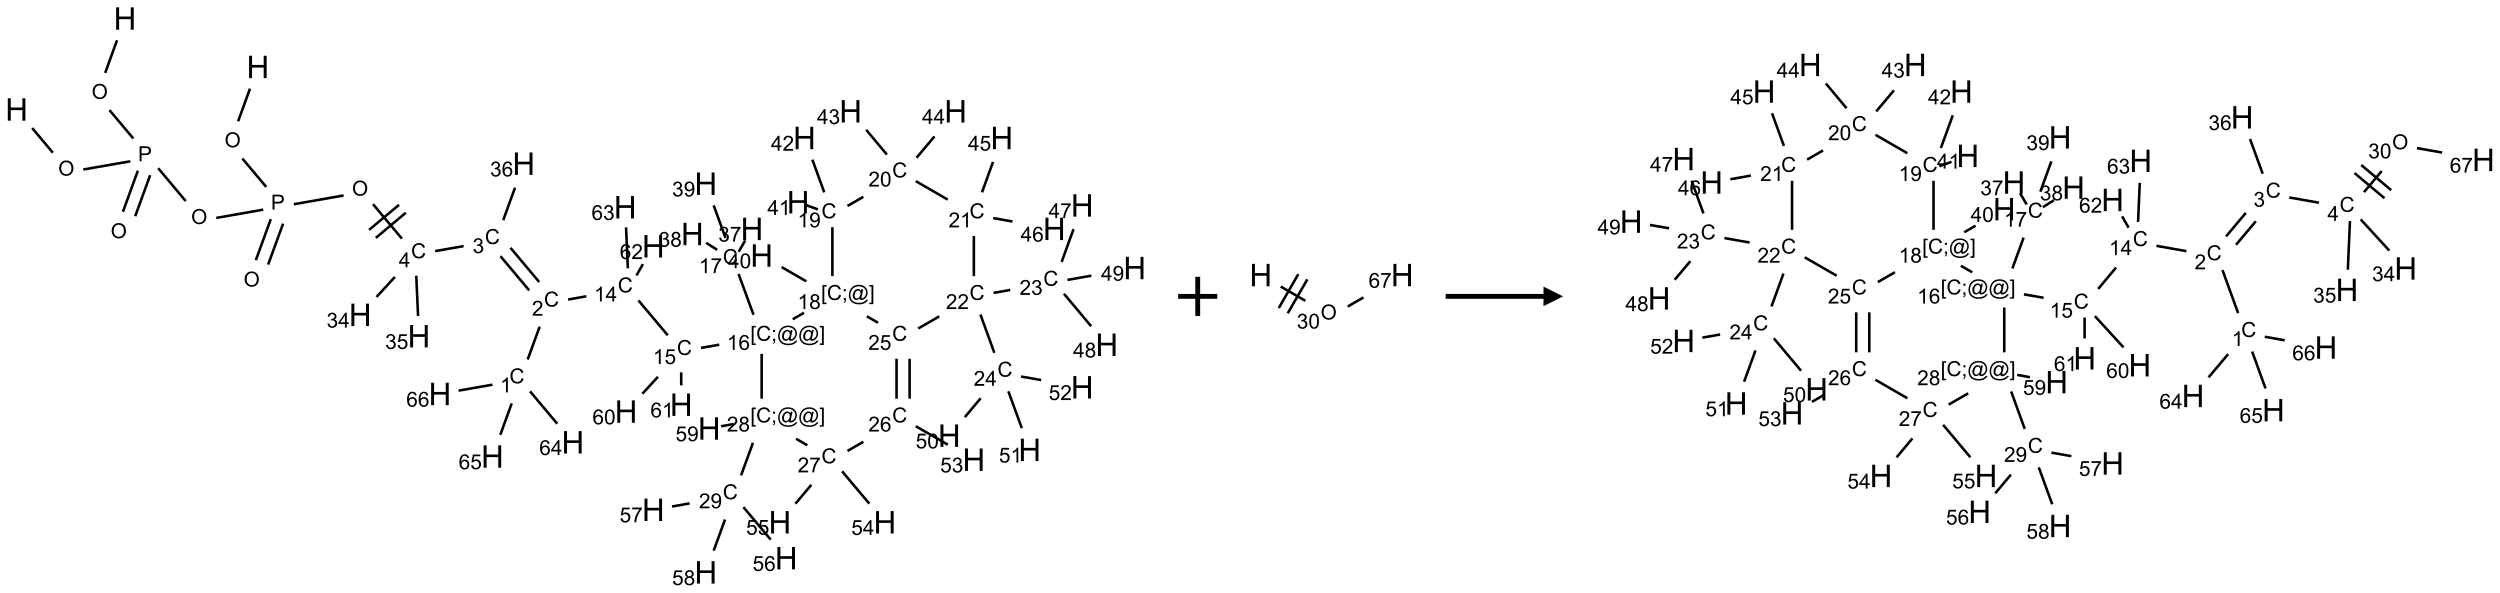 <?xml version="1.0" encoding="UTF-8"?>
<svg xmlns="http://www.w3.org/2000/svg" xmlns:xlink="http://www.w3.org/1999/xlink" width="1278" height="303" viewBox="0 0 1278 303">
<defs>
<g>
<g id="glyph-0-0">
<path d="M 2 0 L 2 -10 L 10 -10 L 10 0 Z M 2.25 -0.25 L 9.75 -0.25 L 9.75 -9.75 L 2.25 -9.75 Z M 2.25 -0.25 "/>
</g>
<g id="glyph-0-1">
<path d="M 1.281 0 L 1.281 -11.453 L 2.797 -11.453 L 2.797 -6.75 L 8.75 -6.75 L 8.75 -11.453 L 10.266 -11.453 L 10.266 0 L 8.75 0 L 8.75 -5.398 L 2.797 -5.398 L 2.797 0 Z M 1.281 0 "/>
</g>
<g id="glyph-1-0">
<path d="M 1.332 0 L 1.332 -6.668 L 6.668 -6.668 L 6.668 0 Z M 1.5 -0.168 L 6.5 -0.168 L 6.5 -6.5 L 1.5 -6.5 Z M 1.5 -0.168 "/>
</g>
<g id="glyph-1-1">
<path d="M 0.516 -3.719 C 0.516 -4.984 0.855 -5.977 1.535 -6.695 C 2.215 -7.414 3.094 -7.77 4.172 -7.77 C 4.875 -7.77 5.512 -7.602 6.078 -7.266 C 6.645 -6.93 7.074 -6.461 7.371 -5.855 C 7.668 -5.254 7.816 -4.57 7.816 -3.809 C 7.816 -3.035 7.66 -2.34 7.348 -1.73 C 7.035 -1.117 6.594 -0.656 6.02 -0.34 C 5.449 -0.027 4.828 0.129 4.168 0.129 C 3.449 0.129 2.805 -0.043 2.238 -0.391 C 1.672 -0.738 1.246 -1.211 0.953 -1.812 C 0.66 -2.414 0.516 -3.047 0.516 -3.719 Z M 1.559 -3.703 C 1.559 -2.781 1.805 -2.059 2.301 -1.527 C 2.793 -1 3.414 -0.734 4.16 -0.734 C 4.922 -0.734 5.547 -1 6.039 -1.535 C 6.531 -2.07 6.777 -2.828 6.777 -3.812 C 6.777 -4.434 6.672 -4.977 6.461 -5.441 C 6.25 -5.902 5.945 -6.262 5.539 -6.52 C 5.133 -6.773 4.68 -6.902 4.176 -6.902 C 3.461 -6.902 2.848 -6.656 2.332 -6.164 C 1.816 -5.672 1.559 -4.852 1.559 -3.703 Z M 1.559 -3.703 "/>
</g>
<g id="glyph-1-2">
<path d="M 0.824 0 L 0.824 -7.637 L 3.703 -7.637 C 4.211 -7.637 4.598 -7.609 4.863 -7.562 C 5.238 -7.5 5.555 -7.383 5.809 -7.207 C 6.062 -7.031 6.266 -6.785 6.418 -6.469 C 6.574 -6.152 6.652 -5.805 6.652 -5.426 C 6.652 -4.777 6.445 -4.227 6.031 -3.777 C 5.617 -3.328 4.871 -3.105 3.793 -3.105 L 1.832 -3.105 L 1.832 0 Z M 1.832 -4.004 L 3.809 -4.004 C 4.461 -4.004 4.922 -4.125 5.199 -4.371 C 5.473 -4.613 5.609 -4.953 5.609 -5.395 C 5.609 -5.715 5.527 -5.988 5.367 -6.215 C 5.207 -6.441 4.992 -6.594 4.73 -6.668 C 4.559 -6.711 4.246 -6.734 3.785 -6.734 L 1.832 -6.734 Z M 1.832 -4.004 "/>
</g>
<g id="glyph-1-3">
<path d="M 6.27 -2.676 L 7.281 -2.422 C 7.07 -1.594 6.688 -0.961 6.137 -0.523 C 5.586 -0.086 4.914 0.129 4.121 0.129 C 3.297 0.129 2.629 -0.039 2.113 -0.371 C 1.598 -0.707 1.203 -1.191 0.934 -1.828 C 0.664 -2.465 0.531 -3.145 0.531 -3.875 C 0.531 -4.672 0.684 -5.363 0.988 -5.957 C 1.293 -6.547 1.723 -6.996 2.285 -7.305 C 2.844 -7.613 3.461 -7.766 4.137 -7.766 C 4.898 -7.766 5.543 -7.57 6.062 -7.184 C 6.582 -6.793 6.945 -6.246 7.152 -5.543 L 6.156 -5.309 C 5.98 -5.863 5.723 -6.266 5.387 -6.52 C 5.051 -6.773 4.625 -6.902 4.113 -6.902 C 3.527 -6.902 3.039 -6.762 2.645 -6.48 C 2.25 -6.199 1.973 -5.82 1.812 -5.348 C 1.652 -4.871 1.574 -4.383 1.574 -3.879 C 1.574 -3.23 1.668 -2.664 1.855 -2.18 C 2.047 -1.695 2.34 -1.332 2.738 -1.094 C 3.137 -0.855 3.57 -0.734 4.035 -0.734 C 4.602 -0.734 5.082 -0.898 5.473 -1.223 C 5.867 -1.551 6.133 -2.035 6.27 -2.676 Z M 6.27 -2.676 "/>
</g>
<g id="glyph-1-4">
<path d="M 3.449 0 L 3.449 -1.828 L 0.137 -1.828 L 0.137 -2.688 L 3.621 -7.637 L 4.387 -7.637 L 4.387 -2.688 L 5.418 -2.688 L 5.418 -1.828 L 4.387 -1.828 L 4.387 0 Z M 3.449 -2.688 L 3.449 -6.129 L 1.059 -2.688 Z M 3.449 -2.688 "/>
</g>
<g id="glyph-1-5">
<path d="M 0.449 -2.016 L 1.387 -2.141 C 1.492 -1.609 1.676 -1.227 1.934 -0.992 C 2.191 -0.758 2.508 -0.641 2.879 -0.641 C 3.32 -0.641 3.695 -0.793 3.996 -1.098 C 4.301 -1.402 4.453 -1.781 4.453 -2.234 C 4.453 -2.664 4.312 -3.02 4.031 -3.301 C 3.75 -3.578 3.391 -3.719 2.957 -3.719 C 2.781 -3.719 2.562 -3.684 2.297 -3.613 L 2.402 -4.438 C 2.465 -4.43 2.516 -4.426 2.551 -4.426 C 2.949 -4.426 3.312 -4.531 3.629 -4.738 C 3.949 -4.949 4.109 -5.27 4.109 -5.703 C 4.109 -6.047 3.992 -6.332 3.762 -6.559 C 3.527 -6.785 3.227 -6.895 2.859 -6.895 C 2.496 -6.895 2.191 -6.781 1.949 -6.551 C 1.707 -6.324 1.547 -5.98 1.48 -5.52 L 0.543 -5.688 C 0.656 -6.316 0.918 -6.805 1.324 -7.148 C 1.73 -7.492 2.234 -7.668 2.84 -7.668 C 3.254 -7.668 3.641 -7.578 3.988 -7.398 C 4.34 -7.219 4.609 -6.977 4.793 -6.668 C 4.98 -6.359 5.074 -6.031 5.074 -5.684 C 5.074 -5.352 4.984 -5.051 4.809 -4.781 C 4.629 -4.512 4.367 -4.297 4.02 -4.137 C 4.473 -4.031 4.824 -3.816 5.074 -3.488 C 5.324 -3.16 5.449 -2.75 5.449 -2.254 C 5.449 -1.59 5.203 -1.023 4.719 -0.559 C 4.234 -0.098 3.617 0.137 2.875 0.137 C 2.203 0.137 1.648 -0.062 1.207 -0.465 C 0.762 -0.863 0.512 -1.379 0.449 -2.016 Z M 0.449 -2.016 "/>
</g>
<g id="glyph-1-6">
<path d="M 5.371 -0.902 L 5.371 0 L 0.324 0 C 0.316 -0.227 0.352 -0.441 0.434 -0.652 C 0.562 -0.996 0.766 -1.332 1.051 -1.668 C 1.332 -2 1.742 -2.387 2.277 -2.824 C 3.105 -3.504 3.668 -4.043 3.957 -4.441 C 4.25 -4.84 4.395 -5.215 4.395 -5.566 C 4.395 -5.938 4.262 -6.254 3.996 -6.508 C 3.73 -6.762 3.387 -6.891 2.957 -6.891 C 2.508 -6.891 2.145 -6.754 1.875 -6.484 C 1.605 -6.215 1.469 -5.84 1.465 -5.359 L 0.5 -5.457 C 0.566 -6.176 0.812 -6.727 1.246 -7.102 C 1.676 -7.477 2.254 -7.668 2.98 -7.668 C 3.711 -7.668 4.293 -7.465 4.719 -7.059 C 5.145 -6.652 5.359 -6.148 5.359 -5.547 C 5.359 -5.242 5.297 -4.941 5.172 -4.645 C 5.047 -4.352 4.84 -4.039 4.551 -3.715 C 4.262 -3.387 3.777 -2.938 3.105 -2.371 C 2.543 -1.898 2.18 -1.578 2.02 -1.41 C 1.859 -1.242 1.73 -1.07 1.625 -0.902 Z M 5.371 -0.902 "/>
</g>
<g id="glyph-1-7">
<path d="M 3.973 0 L 3.035 0 L 3.035 -5.973 C 2.809 -5.758 2.516 -5.543 2.148 -5.328 C 1.781 -5.113 1.453 -4.953 1.16 -4.844 L 1.16 -5.75 C 1.684 -5.996 2.145 -6.297 2.535 -6.645 C 2.93 -6.996 3.207 -7.336 3.371 -7.668 L 3.973 -7.668 Z M 3.973 0 "/>
</g>
<g id="glyph-1-8">
<path d="M 5.309 -5.766 L 4.375 -5.691 C 4.293 -6.059 4.172 -6.328 4.02 -6.496 C 3.766 -6.762 3.453 -6.895 3.082 -6.895 C 2.785 -6.895 2.523 -6.812 2.297 -6.645 C 2 -6.43 1.77 -6.117 1.598 -5.703 C 1.43 -5.289 1.34 -4.703 1.332 -3.938 C 1.559 -4.281 1.836 -4.535 2.16 -4.703 C 2.488 -4.871 2.828 -4.953 3.188 -4.953 C 3.812 -4.953 4.344 -4.723 4.785 -4.262 C 5.223 -3.801 5.441 -3.207 5.441 -2.48 C 5.441 -2 5.34 -1.555 5.133 -1.145 C 4.926 -0.73 4.641 -0.418 4.281 -0.199 C 3.922 0.02 3.512 0.129 3.051 0.129 C 2.27 0.129 1.633 -0.156 1.141 -0.73 C 0.648 -1.305 0.402 -2.254 0.402 -3.574 C 0.402 -5.051 0.672 -6.121 1.219 -6.793 C 1.695 -7.375 2.336 -7.668 3.141 -7.668 C 3.742 -7.668 4.234 -7.5 4.617 -7.16 C 5 -6.824 5.23 -6.359 5.309 -5.766 Z M 1.48 -2.473 C 1.48 -2.152 1.547 -1.844 1.684 -1.547 C 1.82 -1.25 2.016 -1.027 2.262 -0.871 C 2.508 -0.719 2.766 -0.641 3.035 -0.641 C 3.434 -0.641 3.773 -0.801 4.059 -1.121 C 4.344 -1.441 4.484 -1.875 4.484 -2.422 C 4.484 -2.949 4.344 -3.367 4.062 -3.668 C 3.781 -3.973 3.426 -4.125 3 -4.125 C 2.578 -4.125 2.219 -3.973 1.922 -3.668 C 1.625 -3.363 1.48 -2.969 1.48 -2.473 Z M 1.48 -2.473 "/>
</g>
<g id="glyph-1-9">
<path d="M 0.441 -2 L 1.426 -2.082 C 1.5 -1.605 1.668 -1.242 1.934 -1.004 C 2.199 -0.762 2.52 -0.641 2.895 -0.641 C 3.348 -0.641 3.73 -0.812 4.043 -1.152 C 4.355 -1.492 4.512 -1.941 4.512 -2.504 C 4.512 -3.039 4.359 -3.461 4.059 -3.77 C 3.758 -4.078 3.367 -4.234 2.879 -4.234 C 2.578 -4.234 2.305 -4.164 2.062 -4.027 C 1.82 -3.891 1.629 -3.715 1.488 -3.496 L 0.609 -3.609 L 1.348 -7.531 L 5.145 -7.531 L 5.145 -6.637 L 2.098 -6.637 L 1.688 -4.582 C 2.145 -4.902 2.625 -5.062 3.129 -5.062 C 3.797 -5.062 4.359 -4.832 4.816 -4.371 C 5.277 -3.91 5.504 -3.312 5.504 -2.59 C 5.504 -1.898 5.305 -1.301 4.902 -0.797 C 4.41 -0.18 3.742 0.129 2.895 0.129 C 2.199 0.129 1.633 -0.062 1.195 -0.453 C 0.758 -0.844 0.504 -1.359 0.441 -2 Z M 0.441 -2 "/>
</g>
<g id="glyph-1-10">
<path d="M 0.723 2.121 L 0.723 -7.637 L 2.793 -7.637 L 2.793 -6.859 L 1.66 -6.859 L 1.66 1.344 L 2.793 1.344 L 2.793 2.121 Z M 0.723 2.121 "/>
</g>
<g id="glyph-1-11">
<path d="M 0.949 -4.465 L 0.949 -5.531 L 2.016 -5.531 L 2.016 -4.465 Z M 0.949 0 L 0.949 -1.066 L 2.016 -1.066 L 2.016 0 C 2.016 0.391 1.945 0.711 1.809 0.949 C 1.668 1.191 1.449 1.379 1.145 1.512 L 0.887 1.109 C 1.082 1.023 1.23 0.895 1.324 0.727 C 1.418 0.559 1.469 0.316 1.48 0 Z M 0.949 0 "/>
</g>
<g id="glyph-1-12">
<path d="M 6.047 -0.848 C 5.82 -0.59 5.57 -0.379 5.289 -0.223 C 5.008 -0.062 4.73 0.016 4.449 0.016 C 4.141 0.016 3.84 -0.074 3.547 -0.254 C 3.254 -0.434 3.02 -0.715 2.836 -1.09 C 2.652 -1.465 2.562 -1.875 2.562 -2.324 C 2.562 -2.875 2.703 -3.43 2.988 -3.98 C 3.27 -4.535 3.621 -4.953 4.043 -5.23 C 4.461 -5.508 4.871 -5.645 5.266 -5.645 C 5.566 -5.645 5.855 -5.566 6.129 -5.41 C 6.402 -5.25 6.641 -5.012 6.84 -4.688 L 7.016 -5.496 L 7.949 -5.496 L 7.199 -2 C 7.094 -1.516 7.043 -1.246 7.043 -1.191 C 7.043 -1.098 7.078 -1.02 7.148 -0.949 C 7.219 -0.883 7.305 -0.848 7.406 -0.848 C 7.59 -0.848 7.832 -0.953 8.129 -1.168 C 8.527 -1.445 8.84 -1.816 9.07 -2.285 C 9.301 -2.75 9.418 -3.234 9.418 -3.73 C 9.418 -4.309 9.27 -4.852 8.973 -5.355 C 8.676 -5.859 8.23 -6.262 7.645 -6.562 C 7.055 -6.863 6.406 -7.016 5.691 -7.016 C 4.879 -7.016 4.137 -6.824 3.465 -6.445 C 2.793 -6.066 2.273 -5.52 1.902 -4.809 C 1.535 -4.098 1.348 -3.34 1.348 -2.527 C 1.348 -1.676 1.535 -0.941 1.902 -0.328 C 2.273 0.285 2.809 0.742 3.508 1.035 C 4.207 1.328 4.984 1.473 5.832 1.473 C 6.742 1.473 7.504 1.32 8.121 1.016 C 8.734 0.711 9.195 0.34 9.5 -0.098 L 10.441 -0.098 C 10.266 0.266 9.961 0.637 9.531 1.016 C 9.102 1.395 8.59 1.695 7.996 1.914 C 7.402 2.133 6.688 2.246 5.848 2.246 C 5.078 2.246 4.367 2.145 3.715 1.949 C 3.066 1.75 2.512 1.453 2.051 1.055 C 1.594 0.656 1.25 0.199 1.016 -0.316 C 0.723 -0.973 0.578 -1.684 0.578 -2.441 C 0.578 -3.289 0.75 -4.098 1.098 -4.863 C 1.523 -5.805 2.125 -6.527 2.902 -7.027 C 3.684 -7.527 4.629 -7.777 5.738 -7.777 C 6.602 -7.777 7.375 -7.602 8.059 -7.246 C 8.746 -6.895 9.285 -6.371 9.684 -5.672 C 10.02 -5.07 10.188 -4.418 10.188 -3.715 C 10.188 -2.707 9.832 -1.812 9.125 -1.031 C 8.492 -0.328 7.801 0.02 7.051 0.02 C 6.812 0.02 6.617 -0.016 6.473 -0.09 C 6.324 -0.16 6.215 -0.266 6.145 -0.402 C 6.102 -0.488 6.066 -0.637 6.047 -0.848 Z M 3.527 -2.262 C 3.527 -1.785 3.641 -1.414 3.863 -1.152 C 4.09 -0.887 4.348 -0.754 4.641 -0.754 C 4.836 -0.754 5.039 -0.812 5.254 -0.93 C 5.469 -1.047 5.676 -1.219 5.871 -1.449 C 6.066 -1.676 6.23 -1.969 6.355 -2.32 C 6.48 -2.672 6.543 -3.027 6.543 -3.379 C 6.543 -3.852 6.426 -4.219 6.191 -4.48 C 5.957 -4.738 5.672 -4.871 5.332 -4.871 C 5.109 -4.871 4.902 -4.812 4.707 -4.699 C 4.512 -4.586 4.32 -4.406 4.137 -4.156 C 3.953 -3.906 3.805 -3.602 3.691 -3.246 C 3.582 -2.887 3.527 -2.559 3.527 -2.262 Z M 3.527 -2.262 "/>
</g>
<g id="glyph-1-13">
<path d="M 2.27 2.121 L 0.203 2.121 L 0.203 1.344 L 1.332 1.344 L 1.332 -6.859 L 0.203 -6.859 L 0.203 -7.637 L 2.27 -7.637 Z M 2.27 2.121 "/>
</g>
<g id="glyph-1-14">
<path d="M 0.504 -6.637 L 0.504 -7.535 L 5.449 -7.535 L 5.449 -6.809 C 4.961 -6.289 4.48 -5.602 4.004 -4.746 C 3.527 -3.887 3.156 -3.004 2.895 -2.098 C 2.707 -1.461 2.59 -0.762 2.535 0 L 1.574 0 C 1.582 -0.602 1.703 -1.328 1.926 -2.176 C 2.152 -3.027 2.477 -3.848 2.898 -4.637 C 3.32 -5.426 3.77 -6.094 4.246 -6.637 Z M 0.504 -6.637 "/>
</g>
<g id="glyph-1-15">
<path d="M 1.887 -4.141 C 1.496 -4.281 1.207 -4.484 1.02 -4.75 C 0.832 -5.016 0.738 -5.328 0.738 -5.699 C 0.738 -6.254 0.938 -6.719 1.34 -7.098 C 1.738 -7.477 2.27 -7.668 2.934 -7.668 C 3.598 -7.668 4.137 -7.473 4.543 -7.086 C 4.949 -6.699 5.152 -6.227 5.152 -5.672 C 5.152 -5.316 5.059 -5.008 4.871 -4.746 C 4.688 -4.484 4.406 -4.281 4.027 -4.141 C 4.496 -3.988 4.852 -3.742 5.098 -3.402 C 5.34 -3.062 5.465 -2.656 5.465 -2.184 C 5.465 -1.531 5.234 -0.98 4.77 -0.535 C 4.309 -0.09 3.703 0.129 2.949 0.129 C 2.195 0.129 1.586 -0.094 1.125 -0.539 C 0.664 -0.984 0.434 -1.543 0.434 -2.207 C 0.434 -2.703 0.559 -3.121 0.809 -3.457 C 1.062 -3.793 1.422 -4.02 1.887 -4.141 Z M 1.699 -5.73 C 1.699 -5.367 1.812 -5.074 2.047 -4.844 C 2.281 -4.613 2.582 -4.5 2.953 -4.5 C 3.312 -4.5 3.609 -4.613 3.84 -4.84 C 4.07 -5.066 4.188 -5.348 4.188 -5.676 C 4.188 -6.02 4.07 -6.309 3.832 -6.543 C 3.594 -6.777 3.297 -6.895 2.941 -6.895 C 2.586 -6.895 2.289 -6.781 2.051 -6.551 C 1.816 -6.324 1.699 -6.047 1.699 -5.73 Z M 1.395 -2.203 C 1.395 -1.938 1.461 -1.676 1.586 -1.426 C 1.711 -1.176 1.902 -0.984 2.152 -0.848 C 2.402 -0.711 2.672 -0.641 2.957 -0.641 C 3.406 -0.641 3.777 -0.785 4.066 -1.074 C 4.359 -1.363 4.504 -1.727 4.504 -2.172 C 4.504 -2.625 4.355 -2.996 4.055 -3.293 C 3.754 -3.586 3.379 -3.734 2.926 -3.734 C 2.484 -3.734 2.121 -3.59 1.832 -3.297 C 1.543 -3.004 1.395 -2.641 1.395 -2.203 Z M 1.395 -2.203 "/>
</g>
<g id="glyph-1-16">
<path d="M 0.582 -1.766 L 1.484 -1.848 C 1.562 -1.426 1.707 -1.117 1.922 -0.926 C 2.137 -0.734 2.414 -0.641 2.75 -0.641 C 3.039 -0.641 3.289 -0.707 3.508 -0.84 C 3.727 -0.973 3.902 -1.148 4.043 -1.367 C 4.18 -1.586 4.297 -1.887 4.391 -2.262 C 4.484 -2.637 4.531 -3.016 4.531 -3.406 C 4.531 -3.449 4.531 -3.512 4.527 -3.594 C 4.34 -3.297 4.082 -3.055 3.758 -2.867 C 3.434 -2.68 3.082 -2.59 2.703 -2.59 C 2.07 -2.59 1.535 -2.816 1.098 -3.277 C 0.66 -3.734 0.441 -4.34 0.441 -5.09 C 0.441 -5.863 0.672 -6.484 1.129 -6.957 C 1.586 -7.43 2.156 -7.668 2.844 -7.668 C 3.34 -7.668 3.793 -7.531 4.207 -7.266 C 4.617 -7 4.93 -6.617 5.145 -6.121 C 5.355 -5.629 5.465 -4.91 5.465 -3.973 C 5.465 -2.996 5.359 -2.223 5.145 -1.645 C 4.934 -1.066 4.617 -0.625 4.199 -0.324 C 3.781 -0.02 3.293 0.129 2.73 0.129 C 2.133 0.129 1.645 -0.035 1.266 -0.367 C 0.887 -0.699 0.66 -1.164 0.582 -1.766 Z M 4.422 -5.137 C 4.422 -5.676 4.277 -6.102 3.992 -6.418 C 3.707 -6.734 3.359 -6.891 2.957 -6.891 C 2.543 -6.891 2.18 -6.719 1.871 -6.379 C 1.562 -6.039 1.406 -5.598 1.406 -5.059 C 1.406 -4.57 1.555 -4.176 1.848 -3.871 C 2.141 -3.566 2.5 -3.418 2.934 -3.418 C 3.367 -3.418 3.723 -3.57 4.004 -3.871 C 4.281 -4.176 4.422 -4.598 4.422 -5.137 Z M 4.422 -5.137 "/>
</g>
<g id="glyph-1-17">
<path d="M 0.441 -3.766 C 0.441 -4.668 0.535 -5.395 0.723 -5.945 C 0.906 -6.496 1.184 -6.922 1.551 -7.219 C 1.918 -7.516 2.375 -7.668 2.934 -7.668 C 3.344 -7.668 3.703 -7.586 4.012 -7.418 C 4.32 -7.254 4.574 -7.016 4.777 -6.707 C 4.977 -6.395 5.137 -6.016 5.25 -5.57 C 5.363 -5.125 5.422 -4.523 5.422 -3.766 C 5.422 -2.871 5.328 -2.148 5.145 -1.598 C 4.961 -1.047 4.688 -0.621 4.32 -0.32 C 3.953 -0.02 3.492 0.129 2.934 0.129 C 2.195 0.129 1.617 -0.133 1.199 -0.66 C 0.695 -1.297 0.441 -2.332 0.441 -3.766 Z M 1.406 -3.766 C 1.406 -2.512 1.555 -1.68 1.848 -1.262 C 2.141 -0.848 2.5 -0.641 2.934 -0.641 C 3.363 -0.641 3.727 -0.848 4.02 -1.266 C 4.312 -1.684 4.457 -2.516 4.457 -3.766 C 4.457 -5.023 4.312 -5.859 4.02 -6.27 C 3.727 -6.684 3.359 -6.891 2.922 -6.891 C 2.492 -6.891 2.148 -6.707 1.891 -6.344 C 1.566 -5.879 1.406 -5.02 1.406 -3.766 Z M 1.406 -3.766 "/>
</g>
</g>
</defs>
<path fill="none" stroke-width="0.033" stroke-linecap="butt" stroke-linejoin="miter" stroke="rgb(0%, 0%, 0%)" stroke-opacity="1" stroke-miterlimit="10" d="M 1.284 0.277 L 1.132 0.695 " transform="matrix(40, 0, 0, 40, 8.475, 9.484)"/>
<path fill="none" stroke-width="0.033" stroke-linecap="butt" stroke-linejoin="miter" stroke="rgb(0%, 0%, 0%)" stroke-opacity="1" stroke-miterlimit="10" d="M 1.187 1.17 L 1.492 1.533 " transform="matrix(40, 0, 0, 40, 8.475, 9.484)"/>
<path fill="none" stroke-width="0.033" stroke-linecap="butt" stroke-linejoin="miter" stroke="rgb(0%, 0%, 0%)" stroke-opacity="1" stroke-miterlimit="10" d="M 1.55 1.945 L 1.359 2.469 " transform="matrix(40, 0, 0, 40, 8.475, 9.484)"/>
<path fill="none" stroke-width="0.033" stroke-linecap="butt" stroke-linejoin="miter" stroke="rgb(0%, 0%, 0%)" stroke-opacity="1" stroke-miterlimit="10" d="M 1.707 2.002 L 1.516 2.526 " transform="matrix(40, 0, 0, 40, 8.475, 9.484)"/>
<path fill="none" stroke-width="0.033" stroke-linecap="butt" stroke-linejoin="miter" stroke="rgb(0%, 0%, 0%)" stroke-opacity="1" stroke-miterlimit="10" d="M 1.454 1.824 L 0.853 1.929 " transform="matrix(40, 0, 0, 40, 8.475, 9.484)"/>
<path fill="none" stroke-width="0.033" stroke-linecap="butt" stroke-linejoin="miter" stroke="rgb(0%, 0%, 0%)" stroke-opacity="1" stroke-miterlimit="10" d="M 0.464 1.715 L 0.199 1.399 " transform="matrix(40, 0, 0, 40, 8.475, 9.484)"/>
<path fill="none" stroke-width="0.033" stroke-linecap="butt" stroke-linejoin="miter" stroke="rgb(0%, 0%, 0%)" stroke-opacity="1" stroke-miterlimit="10" d="M 1.81 1.913 L 2.162 2.333 " transform="matrix(40, 0, 0, 40, 8.475, 9.484)"/>
<path fill="none" stroke-width="0.033" stroke-linecap="butt" stroke-linejoin="miter" stroke="rgb(0%, 0%, 0%)" stroke-opacity="1" stroke-miterlimit="10" d="M 2.552 2.548 L 3.152 2.442 " transform="matrix(40, 0, 0, 40, 8.475, 9.484)"/>
<path fill="none" stroke-width="0.033" stroke-linecap="butt" stroke-linejoin="miter" stroke="rgb(0%, 0%, 0%)" stroke-opacity="1" stroke-miterlimit="10" d="M 3.249 2.563 L 3.058 3.087 " transform="matrix(40, 0, 0, 40, 8.475, 9.484)"/>
<path fill="none" stroke-width="0.033" stroke-linecap="butt" stroke-linejoin="miter" stroke="rgb(0%, 0%, 0%)" stroke-opacity="1" stroke-miterlimit="10" d="M 3.406 2.621 L 3.215 3.144 " transform="matrix(40, 0, 0, 40, 8.475, 9.484)"/>
<path fill="none" stroke-width="0.033" stroke-linecap="butt" stroke-linejoin="miter" stroke="rgb(0%, 0%, 0%)" stroke-opacity="1" stroke-miterlimit="10" d="M 3.19 2.152 L 2.885 1.788 " transform="matrix(40, 0, 0, 40, 8.475, 9.484)"/>
<path fill="none" stroke-width="0.033" stroke-linecap="butt" stroke-linejoin="miter" stroke="rgb(0%, 0%, 0%)" stroke-opacity="1" stroke-miterlimit="10" d="M 2.831 1.313 L 2.983 0.896 " transform="matrix(40, 0, 0, 40, 8.475, 9.484)"/>
<path fill="none" stroke-width="0.033" stroke-linecap="butt" stroke-linejoin="miter" stroke="rgb(0%, 0%, 0%)" stroke-opacity="1" stroke-miterlimit="10" d="M 3.543 2.373 L 4.179 2.261 " transform="matrix(40, 0, 0, 40, 8.475, 9.484)"/>
<path fill="none" stroke-width="0.033" stroke-linecap="butt" stroke-linejoin="miter" stroke="rgb(0%, 0%, 0%)" stroke-opacity="1" stroke-miterlimit="10" d="M 4.555 2.372 L 4.924 2.812 " transform="matrix(40, 0, 0, 40, 8.475, 9.484)"/>
<path fill="none" stroke-width="0.033" stroke-linecap="butt" stroke-linejoin="miter" stroke="rgb(0%, 0%, 0%)" stroke-opacity="1" stroke-miterlimit="10" d="M 4.591 2.803 L 4.974 2.482 " transform="matrix(40, 0, 0, 40, 8.475, 9.484)"/>
<path fill="none" stroke-width="0.033" stroke-linecap="butt" stroke-linejoin="miter" stroke="rgb(0%, 0%, 0%)" stroke-opacity="1" stroke-miterlimit="10" d="M 4.505 2.701 L 4.888 2.38 " transform="matrix(40, 0, 0, 40, 8.475, 9.484)"/>
<path fill="none" stroke-width="0.033" stroke-linecap="butt" stroke-linejoin="miter" stroke="rgb(0%, 0%, 0%)" stroke-opacity="1" stroke-miterlimit="10" d="M 5.349 2.972 L 5.713 2.908 " transform="matrix(40, 0, 0, 40, 8.475, 9.484)"/>
<path fill="none" stroke-width="0.033" stroke-linecap="butt" stroke-linejoin="miter" stroke="rgb(0%, 0%, 0%)" stroke-opacity="1" stroke-miterlimit="10" d="M 6.184 3.037 L 6.551 3.474 " transform="matrix(40, 0, 0, 40, 8.475, 9.484)"/>
<path fill="none" stroke-width="0.033" stroke-linecap="butt" stroke-linejoin="miter" stroke="rgb(0%, 0%, 0%)" stroke-opacity="1" stroke-miterlimit="10" d="M 6.312 2.93 L 6.679 3.367 " transform="matrix(40, 0, 0, 40, 8.475, 9.484)"/>
<path fill="none" stroke-width="0.033" stroke-linecap="butt" stroke-linejoin="miter" stroke="rgb(0%, 0%, 0%)" stroke-opacity="1" stroke-miterlimit="10" d="M 6.685 3.938 L 6.532 4.357 " transform="matrix(40, 0, 0, 40, 8.475, 9.484)"/>
<path fill="none" stroke-width="0.033" stroke-linecap="butt" stroke-linejoin="miter" stroke="rgb(0%, 0%, 0%)" stroke-opacity="1" stroke-miterlimit="10" d="M 6.562 4.764 L 6.91 5.179 " transform="matrix(40, 0, 0, 40, 8.475, 9.484)"/>
<path fill="none" stroke-width="0.033" stroke-linecap="butt" stroke-linejoin="miter" stroke="rgb(0%, 0%, 0%)" stroke-opacity="1" stroke-miterlimit="10" d="M 6.328 4.918 L 6.182 5.32 " transform="matrix(40, 0, 0, 40, 8.475, 9.484)"/>
<path fill="none" stroke-width="0.033" stroke-linecap="butt" stroke-linejoin="miter" stroke="rgb(0%, 0%, 0%)" stroke-opacity="1" stroke-miterlimit="10" d="M 6.082 4.679 L 5.649 4.755 " transform="matrix(40, 0, 0, 40, 8.475, 9.484)"/>
<path fill="none" stroke-width="0.033" stroke-linecap="butt" stroke-linejoin="miter" stroke="rgb(0%, 0%, 0%)" stroke-opacity="1" stroke-miterlimit="10" d="M 7.048 3.591 L 7.282 3.549 " transform="matrix(40, 0, 0, 40, 8.475, 9.484)"/>
<path fill="none" stroke-width="0.033" stroke-linecap="butt" stroke-linejoin="miter" stroke="rgb(0%, 0%, 0%)" stroke-opacity="1" stroke-miterlimit="10" d="M 7.947 3.602 L 8.322 4.048 " transform="matrix(40, 0, 0, 40, 8.475, 9.484)"/>
<path fill="none" stroke-width="0.033" stroke-linecap="butt" stroke-linejoin="miter" stroke="rgb(0%, 0%, 0%)" stroke-opacity="1" stroke-miterlimit="10" d="M 8.747 4.209 L 8.98 4.168 " transform="matrix(40, 0, 0, 40, 8.475, 9.484)"/>
<path fill="none" stroke-width="0.033" stroke-linecap="butt" stroke-linejoin="miter" stroke="rgb(0%, 0%, 0%)" stroke-opacity="1" stroke-miterlimit="10" d="M 9.418 3.786 L 9.227 3.264 " transform="matrix(40, 0, 0, 40, 8.475, 9.484)"/>
<path fill="none" stroke-width="0.033" stroke-linecap="butt" stroke-linejoin="miter" stroke="rgb(0%, 0%, 0%)" stroke-opacity="1" stroke-miterlimit="10" d="M 9.229 2.98 L 9.312 2.836 " transform="matrix(40, 0, 0, 40, 8.475, 9.484)"/>
<path fill="none" stroke-width="0.033" stroke-linecap="butt" stroke-linejoin="miter" stroke="rgb(0%, 0%, 0%)" stroke-opacity="1" stroke-miterlimit="10" d="M 8.953 2.956 L 8.812 2.866 " transform="matrix(40, 0, 0, 40, 8.475, 9.484)"/>
<path fill="none" stroke-width="0.033" stroke-linecap="butt" stroke-linejoin="miter" stroke="rgb(0%, 0%, 0%)" stroke-opacity="1" stroke-miterlimit="10" d="M 9.061 2.805 L 8.909 2.388 " transform="matrix(40, 0, 0, 40, 8.475, 9.484)"/>
<path fill="none" stroke-width="0.033" stroke-linecap="butt" stroke-linejoin="miter" stroke="rgb(0%, 0%, 0%)" stroke-opacity="1" stroke-miterlimit="10" d="M 9.919 3.843 L 10.063 3.76 " transform="matrix(40, 0, 0, 40, 8.475, 9.484)"/>
<path fill="none" stroke-width="0.033" stroke-linecap="butt" stroke-linejoin="miter" stroke="rgb(0%, 0%, 0%)" stroke-opacity="1" stroke-miterlimit="10" d="M 10.092 3.358 L 9.777 3.176 " transform="matrix(40, 0, 0, 40, 8.475, 9.484)"/>
<path fill="none" stroke-width="0.033" stroke-linecap="butt" stroke-linejoin="miter" stroke="rgb(0%, 0%, 0%)" stroke-opacity="1" stroke-miterlimit="10" d="M 10.426 3.292 L 10.426 2.666 " transform="matrix(40, 0, 0, 40, 8.475, 9.484)"/>
<path fill="none" stroke-width="0.033" stroke-linecap="butt" stroke-linejoin="miter" stroke="rgb(0%, 0%, 0%)" stroke-opacity="1" stroke-miterlimit="10" d="M 10.24 2.439 L 10.083 2.382 " transform="matrix(40, 0, 0, 40, 8.475, 9.484)"/>
<path fill="none" stroke-width="0.033" stroke-linecap="butt" stroke-linejoin="miter" stroke="rgb(0%, 0%, 0%)" stroke-opacity="1" stroke-miterlimit="10" d="M 10.322 2.221 L 10.17 1.803 " transform="matrix(40, 0, 0, 40, 8.475, 9.484)"/>
<path fill="none" stroke-width="0.033" stroke-linecap="butt" stroke-linejoin="miter" stroke="rgb(0%, 0%, 0%)" stroke-opacity="1" stroke-miterlimit="10" d="M 10.619 2.395 L 10.822 2.278 " transform="matrix(40, 0, 0, 40, 8.475, 9.484)"/>
<path fill="none" stroke-width="0.033" stroke-linecap="butt" stroke-linejoin="miter" stroke="rgb(0%, 0%, 0%)" stroke-opacity="1" stroke-miterlimit="10" d="M 11.122 1.738 L 10.858 1.422 " transform="matrix(40, 0, 0, 40, 8.475, 9.484)"/>
<path fill="none" stroke-width="0.033" stroke-linecap="butt" stroke-linejoin="miter" stroke="rgb(0%, 0%, 0%)" stroke-opacity="1" stroke-miterlimit="10" d="M 11.502 1.779 L 11.731 1.506 " transform="matrix(40, 0, 0, 40, 8.475, 9.484)"/>
<path fill="none" stroke-width="0.033" stroke-linecap="butt" stroke-linejoin="miter" stroke="rgb(0%, 0%, 0%)" stroke-opacity="1" stroke-miterlimit="10" d="M 11.492 2.078 L 11.9 2.314 " transform="matrix(40, 0, 0, 40, 8.475, 9.484)"/>
<path fill="none" stroke-width="0.033" stroke-linecap="butt" stroke-linejoin="miter" stroke="rgb(0%, 0%, 0%)" stroke-opacity="1" stroke-miterlimit="10" d="M 12.338 2.221 L 12.479 1.832 " transform="matrix(40, 0, 0, 40, 8.475, 9.484)"/>
<path fill="none" stroke-width="0.033" stroke-linecap="butt" stroke-linejoin="miter" stroke="rgb(0%, 0%, 0%)" stroke-opacity="1" stroke-miterlimit="10" d="M 12.48 2.55 L 12.728 2.594 " transform="matrix(40, 0, 0, 40, 8.475, 9.484)"/>
<path fill="none" stroke-width="0.033" stroke-linecap="butt" stroke-linejoin="miter" stroke="rgb(0%, 0%, 0%)" stroke-opacity="1" stroke-miterlimit="10" d="M 12.234 2.779 L 12.234 3.292 " transform="matrix(40, 0, 0, 40, 8.475, 9.484)"/>
<path fill="none" stroke-width="0.033" stroke-linecap="butt" stroke-linejoin="miter" stroke="rgb(0%, 0%, 0%)" stroke-opacity="1" stroke-miterlimit="10" d="M 12.486 3.506 L 12.699 3.468 " transform="matrix(40, 0, 0, 40, 8.475, 9.484)"/>
<path fill="none" stroke-width="0.033" stroke-linecap="butt" stroke-linejoin="miter" stroke="rgb(0%, 0%, 0%)" stroke-opacity="1" stroke-miterlimit="10" d="M 13.356 3.11 L 13.508 2.691 " transform="matrix(40, 0, 0, 40, 8.475, 9.484)"/>
<path fill="none" stroke-width="0.033" stroke-linecap="butt" stroke-linejoin="miter" stroke="rgb(0%, 0%, 0%)" stroke-opacity="1" stroke-miterlimit="10" d="M 13.385 3.517 L 13.733 3.932 " transform="matrix(40, 0, 0, 40, 8.475, 9.484)"/>
<path fill="none" stroke-width="0.033" stroke-linecap="butt" stroke-linejoin="miter" stroke="rgb(0%, 0%, 0%)" stroke-opacity="1" stroke-miterlimit="10" d="M 13.43 3.34 L 13.736 3.286 " transform="matrix(40, 0, 0, 40, 8.475, 9.484)"/>
<path fill="none" stroke-width="0.033" stroke-linecap="butt" stroke-linejoin="miter" stroke="rgb(0%, 0%, 0%)" stroke-opacity="1" stroke-miterlimit="10" d="M 12.318 3.783 L 12.496 4.272 " transform="matrix(40, 0, 0, 40, 8.475, 9.484)"/>
<path fill="none" stroke-width="0.033" stroke-linecap="butt" stroke-linejoin="miter" stroke="rgb(0%, 0%, 0%)" stroke-opacity="1" stroke-miterlimit="10" d="M 12.321 4.852 L 12.119 5.094 " transform="matrix(40, 0, 0, 40, 8.475, 9.484)"/>
<path fill="none" stroke-width="0.033" stroke-linecap="butt" stroke-linejoin="miter" stroke="rgb(0%, 0%, 0%)" stroke-opacity="1" stroke-miterlimit="10" d="M 12.675 4.764 L 12.847 5.235 " transform="matrix(40, 0, 0, 40, 8.475, 9.484)"/>
<path fill="none" stroke-width="0.033" stroke-linecap="butt" stroke-linejoin="miter" stroke="rgb(0%, 0%, 0%)" stroke-opacity="1" stroke-miterlimit="10" d="M 12.837 4.575 L 13.094 4.62 " transform="matrix(40, 0, 0, 40, 8.475, 9.484)"/>
<path fill="none" stroke-width="0.033" stroke-linecap="butt" stroke-linejoin="miter" stroke="rgb(0%, 0%, 0%)" stroke-opacity="1" stroke-miterlimit="10" d="M 11.792 3.806 L 11.523 3.961 " transform="matrix(40, 0, 0, 40, 8.475, 9.484)"/>
<path fill="none" stroke-width="0.033" stroke-linecap="butt" stroke-linejoin="miter" stroke="rgb(0%, 0%, 0%)" stroke-opacity="1" stroke-miterlimit="10" d="M 11.01 3.888 L 10.866 3.805 " transform="matrix(40, 0, 0, 40, 8.475, 9.484)"/>
<path fill="none" stroke-width="0.033" stroke-linecap="butt" stroke-linejoin="miter" stroke="rgb(0%, 0%, 0%)" stroke-opacity="1" stroke-miterlimit="10" d="M 11.246 4.348 L 11.246 4.858 " transform="matrix(40, 0, 0, 40, 8.475, 9.484)"/>
<path fill="none" stroke-width="0.033" stroke-linecap="butt" stroke-linejoin="miter" stroke="rgb(0%, 0%, 0%)" stroke-opacity="1" stroke-miterlimit="10" d="M 11.413 4.348 L 11.413 4.858 " transform="matrix(40, 0, 0, 40, 8.475, 9.484)"/>
<path fill="none" stroke-width="0.033" stroke-linecap="butt" stroke-linejoin="miter" stroke="rgb(0%, 0%, 0%)" stroke-opacity="1" stroke-miterlimit="10" d="M 11.492 5.21 L 11.901 5.446 " transform="matrix(40, 0, 0, 40, 8.475, 9.484)"/>
<path fill="none" stroke-width="0.033" stroke-linecap="butt" stroke-linejoin="miter" stroke="rgb(0%, 0%, 0%)" stroke-opacity="1" stroke-miterlimit="10" d="M 10.822 5.409 L 10.619 5.526 " transform="matrix(40, 0, 0, 40, 8.475, 9.484)"/>
<path fill="none" stroke-width="0.033" stroke-linecap="butt" stroke-linejoin="miter" stroke="rgb(0%, 0%, 0%)" stroke-opacity="1" stroke-miterlimit="10" d="M 10.55 5.786 L 10.898 6.2 " transform="matrix(40, 0, 0, 40, 8.475, 9.484)"/>
<path fill="none" stroke-width="0.033" stroke-linecap="butt" stroke-linejoin="miter" stroke="rgb(0%, 0%, 0%)" stroke-opacity="1" stroke-miterlimit="10" d="M 10.157 5.959 L 9.954 6.2 " transform="matrix(40, 0, 0, 40, 8.475, 9.484)"/>
<path fill="none" stroke-width="0.033" stroke-linecap="butt" stroke-linejoin="miter" stroke="rgb(0%, 0%, 0%)" stroke-opacity="1" stroke-miterlimit="10" d="M 10.106 5.454 L 9.962 5.37 " transform="matrix(40, 0, 0, 40, 8.475, 9.484)"/>
<path fill="none" stroke-width="0.033" stroke-linecap="butt" stroke-linejoin="miter" stroke="rgb(0%, 0%, 0%)" stroke-opacity="1" stroke-miterlimit="10" d="M 9.522 4.858 L 9.522 4.285 " transform="matrix(40, 0, 0, 40, 8.475, 9.484)"/>
<path fill="none" stroke-width="0.033" stroke-linecap="butt" stroke-linejoin="miter" stroke="rgb(0%, 0%, 0%)" stroke-opacity="1" stroke-miterlimit="10" d="M 9.411 5.422 L 9.259 5.838 " transform="matrix(40, 0, 0, 40, 8.475, 9.484)"/>
<path fill="none" stroke-width="0.033" stroke-linecap="butt" stroke-linejoin="miter" stroke="rgb(0%, 0%, 0%)" stroke-opacity="1" stroke-miterlimit="10" d="M 9.289 6.244 L 9.637 6.659 " transform="matrix(40, 0, 0, 40, 8.475, 9.484)"/>
<path fill="none" stroke-width="0.033" stroke-linecap="butt" stroke-linejoin="miter" stroke="rgb(0%, 0%, 0%)" stroke-opacity="1" stroke-miterlimit="10" d="M 8.602 6.196 L 8.376 6.236 " transform="matrix(40, 0, 0, 40, 8.475, 9.484)"/>
<path fill="none" stroke-width="0.033" stroke-linecap="butt" stroke-linejoin="miter" stroke="rgb(0%, 0%, 0%)" stroke-opacity="1" stroke-miterlimit="10" d="M 9.054 6.402 L 8.909 6.8 " transform="matrix(40, 0, 0, 40, 8.475, 9.484)"/>
<path fill="none" stroke-width="0.033" stroke-linecap="butt" stroke-linejoin="miter" stroke="rgb(0%, 0%, 0%)" stroke-opacity="1" stroke-miterlimit="10" d="M 9.166 5.181 L 9.003 5.211 " transform="matrix(40, 0, 0, 40, 8.475, 9.484)"/>
<path fill="none" stroke-width="0.033" stroke-linecap="butt" stroke-linejoin="miter" stroke="rgb(0%, 0%, 0%)" stroke-opacity="1" stroke-miterlimit="10" d="M 8.196 4.579 L 7.998 4.795 " transform="matrix(40, 0, 0, 40, 8.475, 9.484)"/>
<path fill="none" stroke-width="0.033" stroke-linecap="butt" stroke-linejoin="miter" stroke="rgb(0%, 0%, 0%)" stroke-opacity="1" stroke-miterlimit="10" d="M 8.494 4.522 L 8.494 4.688 " transform="matrix(40, 0, 0, 40, 8.475, 9.484)"/>
<path fill="none" stroke-width="0.033" stroke-linecap="butt" stroke-linejoin="miter" stroke="rgb(0%, 0%, 0%)" stroke-opacity="1" stroke-miterlimit="10" d="M 7.922 3.283 L 8.005 3.138 " transform="matrix(40, 0, 0, 40, 8.475, 9.484)"/>
<path fill="none" stroke-width="0.033" stroke-linecap="butt" stroke-linejoin="miter" stroke="rgb(0%, 0%, 0%)" stroke-opacity="1" stroke-miterlimit="10" d="M 7.812 3.192 L 7.789 2.669 " transform="matrix(40, 0, 0, 40, 8.475, 9.484)"/>
<path fill="none" stroke-width="0.033" stroke-linecap="butt" stroke-linejoin="miter" stroke="rgb(0%, 0%, 0%)" stroke-opacity="1" stroke-miterlimit="10" d="M 6.219 2.577 L 6.37 2.162 " transform="matrix(40, 0, 0, 40, 8.475, 9.484)"/>
<path fill="none" stroke-width="0.033" stroke-linecap="butt" stroke-linejoin="miter" stroke="rgb(0%, 0%, 0%)" stroke-opacity="1" stroke-miterlimit="10" d="M 4.835 3.302 L 4.6 3.558 " transform="matrix(40, 0, 0, 40, 8.475, 9.484)"/>
<path fill="none" stroke-width="0.033" stroke-linecap="butt" stroke-linejoin="miter" stroke="rgb(0%, 0%, 0%)" stroke-opacity="1" stroke-miterlimit="10" d="M 5.108 3.286 L 5.131 3.802 " transform="matrix(40, 0, 0, 40, 8.475, 9.484)"/>
<g fill="rgb(0%, 0%, 0%)" fill-opacity="1">
<use xlink:href="#glyph-0-1" x="58.098" y="15.211"/>
</g>
<g fill="rgb(0%, 0%, 0%)" fill-opacity="1">
<use xlink:href="#glyph-1-1" x="46.836" y="50.566"/>
</g>
<g fill="rgb(0%, 0%, 0%)" fill-opacity="1">
<use xlink:href="#glyph-1-2" x="70.539" y="82.41"/>
</g>
<g fill="rgb(0%, 0%, 0%)" fill-opacity="1">
<use xlink:href="#glyph-1-1" x="56.57" y="121.781"/>
</g>
<g fill="rgb(0%, 0%, 0%)" fill-opacity="1">
<use xlink:href="#glyph-1-1" x="29.734" y="89.797"/>
</g>
<g fill="rgb(0%, 0%, 0%)" fill-opacity="1">
<use xlink:href="#glyph-0-1" x="2.703" y="61.695"/>
</g>
<g fill="rgb(0%, 0%, 0%)" fill-opacity="1">
<use xlink:href="#glyph-1-1" x="97.688" y="114.531"/>
</g>
<g fill="rgb(0%, 0%, 0%)" fill-opacity="1">
<use xlink:href="#glyph-1-2" x="138.492" y="107.145"/>
</g>
<g fill="rgb(0%, 0%, 0%)" fill-opacity="1">
<use xlink:href="#glyph-1-1" x="124.523" y="146.512"/>
</g>
<g fill="rgb(0%, 0%, 0%)" fill-opacity="1">
<use xlink:href="#glyph-1-1" x="114.789" y="75.297"/>
</g>
<g fill="rgb(0%, 0%, 0%)" fill-opacity="1">
<use xlink:href="#glyph-0-1" x="126.051" y="39.945"/>
</g>
<g fill="rgb(0%, 0%, 0%)" fill-opacity="1">
<use xlink:href="#glyph-1-1" x="179.918" y="100.031"/>
</g>
<g fill="rgb(0%, 0%, 0%)" fill-opacity="1">
<use xlink:href="#glyph-1-3" x="210.113" y="132.008"/>
</g>
<g fill="rgb(0%, 0%, 0%)" fill-opacity="1">
<use xlink:href="#glyph-1-4" x="203.891" y="136.613"/>
</g>
<g fill="rgb(0%, 0%, 0%)" fill-opacity="1">
<use xlink:href="#glyph-1-3" x="247.852" y="124.758"/>
</g>
<g fill="rgb(0%, 0%, 0%)" fill-opacity="1">
<use xlink:href="#glyph-1-5" x="241.602" y="129.395"/>
</g>
<g fill="rgb(0%, 0%, 0%)" fill-opacity="1">
<use xlink:href="#glyph-1-3" x="278.062" y="156.742"/>
</g>
<g fill="rgb(0%, 0%, 0%)" fill-opacity="1">
<use xlink:href="#glyph-1-6" x="271.891" y="161.375"/>
</g>
<g fill="rgb(0%, 0%, 0%)" fill-opacity="1">
<use xlink:href="#glyph-1-3" x="260.41" y="195.973"/>
</g>
<g fill="rgb(0%, 0%, 0%)" fill-opacity="1">
<use xlink:href="#glyph-1-7" x="255.633" y="200.609"/>
</g>
<g fill="rgb(0%, 0%, 0%)" fill-opacity="1">
<use xlink:href="#glyph-0-1" x="287.066" y="231.836"/>
</g>
<g fill="rgb(0%, 0%, 0%)" fill-opacity="1">
<use xlink:href="#glyph-1-8" x="275.664" y="232.629"/>
<use xlink:href="#glyph-1-4" x="281.596" y="232.629"/>
</g>
<g fill="rgb(0%, 0%, 0%)" fill-opacity="1">
<use xlink:href="#glyph-0-1" x="245.949" y="239.086"/>
</g>
<g fill="rgb(0%, 0%, 0%)" fill-opacity="1">
<use xlink:href="#glyph-1-8" x="234.461" y="239.879"/>
<use xlink:href="#glyph-1-9" x="240.393" y="239.879"/>
</g>
<g fill="rgb(0%, 0%, 0%)" fill-opacity="1">
<use xlink:href="#glyph-0-1" x="219.113" y="207.105"/>
</g>
<g fill="rgb(0%, 0%, 0%)" fill-opacity="1">
<use xlink:href="#glyph-1-8" x="207.688" y="207.898"/>
<use xlink:href="#glyph-1-8" x="213.62" y="207.898"/>
</g>
<g fill="rgb(0%, 0%, 0%)" fill-opacity="1">
<use xlink:href="#glyph-1-3" x="315.805" y="149.492"/>
</g>
<g fill="rgb(0%, 0%, 0%)" fill-opacity="1">
<use xlink:href="#glyph-1-7" x="303.652" y="154.125"/>
<use xlink:href="#glyph-1-4" x="309.585" y="154.125"/>
</g>
<g fill="rgb(0%, 0%, 0%)" fill-opacity="1">
<use xlink:href="#glyph-1-3" x="346.016" y="181.473"/>
</g>
<g fill="rgb(0%, 0%, 0%)" fill-opacity="1">
<use xlink:href="#glyph-1-7" x="333.773" y="186.109"/>
<use xlink:href="#glyph-1-9" x="339.706" y="186.109"/>
</g>
<g fill="rgb(0%, 0%, 0%)" fill-opacity="1">
<use xlink:href="#glyph-1-10" x="383.562" y="174.23"/>
<use xlink:href="#glyph-1-3" x="386.526" y="174.23"/>
<use xlink:href="#glyph-1-11" x="394.229" y="174.23"/>
<use xlink:href="#glyph-1-12" x="397.193" y="174.23"/>
<use xlink:href="#glyph-1-12" x="408.021" y="174.23"/>
<use xlink:href="#glyph-1-13" x="418.849" y="174.23"/>
</g>
<g fill="rgb(0%, 0%, 0%)" fill-opacity="1">
<use xlink:href="#glyph-1-7" x="371.578" y="178.859"/>
<use xlink:href="#glyph-1-8" x="377.51" y="178.859"/>
</g>
<g fill="rgb(0%, 0%, 0%)" fill-opacity="1">
<use xlink:href="#glyph-1-3" x="369.477" y="134.992"/>
</g>
<g fill="rgb(0%, 0%, 0%)" fill-opacity="1">
<use xlink:href="#glyph-1-7" x="357.293" y="139.629"/>
<use xlink:href="#glyph-1-14" x="363.225" y="139.629"/>
</g>
<g fill="rgb(0%, 0%, 0%)" fill-opacity="1">
<use xlink:href="#glyph-0-1" x="378.617" y="122.73"/>
</g>
<g fill="rgb(0%, 0%, 0%)" fill-opacity="1">
<use xlink:href="#glyph-1-5" x="367.184" y="123.523"/>
<use xlink:href="#glyph-1-14" x="373.116" y="123.523"/>
</g>
<g fill="rgb(0%, 0%, 0%)" fill-opacity="1">
<use xlink:href="#glyph-0-1" x="348.137" y="125.348"/>
</g>
<g fill="rgb(0%, 0%, 0%)" fill-opacity="1">
<use xlink:href="#glyph-1-5" x="336.688" y="126.137"/>
<use xlink:href="#glyph-1-15" x="342.62" y="126.137"/>
</g>
<g fill="rgb(0%, 0%, 0%)" fill-opacity="1">
<use xlink:href="#glyph-0-1" x="355.02" y="99.641"/>
</g>
<g fill="rgb(0%, 0%, 0%)" fill-opacity="1">
<use xlink:href="#glyph-1-5" x="343.57" y="100.434"/>
<use xlink:href="#glyph-1-16" x="349.503" y="100.434"/>
</g>
<g fill="rgb(0%, 0%, 0%)" fill-opacity="1">
<use xlink:href="#glyph-1-10" x="419.719" y="153.355"/>
<use xlink:href="#glyph-1-3" x="422.682" y="153.355"/>
<use xlink:href="#glyph-1-11" x="430.385" y="153.355"/>
<use xlink:href="#glyph-1-12" x="433.349" y="153.355"/>
<use xlink:href="#glyph-1-13" x="444.177" y="153.355"/>
</g>
<g fill="rgb(0%, 0%, 0%)" fill-opacity="1">
<use xlink:href="#glyph-1-7" x="407.711" y="157.984"/>
<use xlink:href="#glyph-1-15" x="413.643" y="157.984"/>
</g>
<g fill="rgb(0%, 0%, 0%)" fill-opacity="1">
<use xlink:href="#glyph-0-1" x="383.578" y="136.355"/>
</g>
<g fill="rgb(0%, 0%, 0%)" fill-opacity="1">
<use xlink:href="#glyph-1-4" x="372.168" y="137.148"/>
<use xlink:href="#glyph-1-17" x="378.1" y="137.148"/>
</g>
<g fill="rgb(0%, 0%, 0%)" fill-opacity="1">
<use xlink:href="#glyph-1-3" x="419.914" y="111.598"/>
</g>
<g fill="rgb(0%, 0%, 0%)" fill-opacity="1">
<use xlink:href="#glyph-1-7" x="407.711" y="116.234"/>
<use xlink:href="#glyph-1-16" x="413.643" y="116.234"/>
</g>
<g fill="rgb(0%, 0%, 0%)" fill-opacity="1">
<use xlink:href="#glyph-0-1" x="402.219" y="109.105"/>
</g>
<g fill="rgb(0%, 0%, 0%)" fill-opacity="1">
<use xlink:href="#glyph-1-4" x="392.258" y="109.898"/>
<use xlink:href="#glyph-1-7" x="398.19" y="109.898"/>
</g>
<g fill="rgb(0%, 0%, 0%)" fill-opacity="1">
<use xlink:href="#glyph-0-1" x="405.453" y="76.25"/>
</g>
<g fill="rgb(0%, 0%, 0%)" fill-opacity="1">
<use xlink:href="#glyph-1-4" x="394.098" y="77.043"/>
<use xlink:href="#glyph-1-6" x="400.03" y="77.043"/>
</g>
<g fill="rgb(0%, 0%, 0%)" fill-opacity="1">
<use xlink:href="#glyph-1-3" x="456.07" y="90.723"/>
</g>
<g fill="rgb(0%, 0%, 0%)" fill-opacity="1">
<use xlink:href="#glyph-1-6" x="443.914" y="95.359"/>
<use xlink:href="#glyph-1-17" x="449.846" y="95.359"/>
</g>
<g fill="rgb(0%, 0%, 0%)" fill-opacity="1">
<use xlink:href="#glyph-0-1" x="429.055" y="62.625"/>
</g>
<g fill="rgb(0%, 0%, 0%)" fill-opacity="1">
<use xlink:href="#glyph-1-4" x="417.621" y="63.418"/>
<use xlink:href="#glyph-1-5" x="423.553" y="63.418"/>
</g>
<g fill="rgb(0%, 0%, 0%)" fill-opacity="1">
<use xlink:href="#glyph-0-1" x="482.727" y="62.625"/>
</g>
<g fill="rgb(0%, 0%, 0%)" fill-opacity="1">
<use xlink:href="#glyph-1-4" x="471.324" y="63.387"/>
<use xlink:href="#glyph-1-4" x="477.257" y="63.387"/>
</g>
<g fill="rgb(0%, 0%, 0%)" fill-opacity="1">
<use xlink:href="#glyph-1-3" x="495.602" y="111.598"/>
</g>
<g fill="rgb(0%, 0%, 0%)" fill-opacity="1">
<use xlink:href="#glyph-1-6" x="484.895" y="116.234"/>
<use xlink:href="#glyph-1-7" x="490.827" y="116.234"/>
</g>
<g fill="rgb(0%, 0%, 0%)" fill-opacity="1">
<use xlink:href="#glyph-0-1" x="506.324" y="76.25"/>
</g>
<g fill="rgb(0%, 0%, 0%)" fill-opacity="1">
<use xlink:href="#glyph-1-4" x="494.836" y="77.012"/>
<use xlink:href="#glyph-1-9" x="500.768" y="77.012"/>
</g>
<g fill="rgb(0%, 0%, 0%)" fill-opacity="1">
<use xlink:href="#glyph-0-1" x="533.16" y="122.73"/>
</g>
<g fill="rgb(0%, 0%, 0%)" fill-opacity="1">
<use xlink:href="#glyph-1-4" x="521.734" y="123.523"/>
<use xlink:href="#glyph-1-8" x="527.667" y="123.523"/>
</g>
<g fill="rgb(0%, 0%, 0%)" fill-opacity="1">
<use xlink:href="#glyph-1-3" x="495.602" y="153.348"/>
</g>
<g fill="rgb(0%, 0%, 0%)" fill-opacity="1">
<use xlink:href="#glyph-1-6" x="483.496" y="157.984"/>
<use xlink:href="#glyph-1-6" x="489.428" y="157.984"/>
</g>
<g fill="rgb(0%, 0%, 0%)" fill-opacity="1">
<use xlink:href="#glyph-1-3" x="533.34" y="146.098"/>
</g>
<g fill="rgb(0%, 0%, 0%)" fill-opacity="1">
<use xlink:href="#glyph-1-6" x="521.16" y="150.734"/>
<use xlink:href="#glyph-1-5" x="527.092" y="150.734"/>
</g>
<g fill="rgb(0%, 0%, 0%)" fill-opacity="1">
<use xlink:href="#glyph-0-1" x="547.441" y="110.75"/>
</g>
<g fill="rgb(0%, 0%, 0%)" fill-opacity="1">
<use xlink:href="#glyph-1-4" x="536.008" y="111.512"/>
<use xlink:href="#glyph-1-14" x="541.94" y="111.512"/>
</g>
<g fill="rgb(0%, 0%, 0%)" fill-opacity="1">
<use xlink:href="#glyph-0-1" x="560" y="181.965"/>
</g>
<g fill="rgb(0%, 0%, 0%)" fill-opacity="1">
<use xlink:href="#glyph-1-4" x="548.551" y="182.754"/>
<use xlink:href="#glyph-1-15" x="554.483" y="182.754"/>
</g>
<g fill="rgb(0%, 0%, 0%)" fill-opacity="1">
<use xlink:href="#glyph-0-1" x="574.277" y="142.73"/>
</g>
<g fill="rgb(0%, 0%, 0%)" fill-opacity="1">
<use xlink:href="#glyph-1-4" x="562.828" y="143.523"/>
<use xlink:href="#glyph-1-16" x="568.76" y="143.523"/>
</g>
<g fill="rgb(0%, 0%, 0%)" fill-opacity="1">
<use xlink:href="#glyph-1-3" x="509.879" y="192.582"/>
</g>
<g fill="rgb(0%, 0%, 0%)" fill-opacity="1">
<use xlink:href="#glyph-1-6" x="497.73" y="197.215"/>
<use xlink:href="#glyph-1-4" x="503.663" y="197.215"/>
</g>
<g fill="rgb(0%, 0%, 0%)" fill-opacity="1">
<use xlink:href="#glyph-0-1" x="479.488" y="228.445"/>
</g>
<g fill="rgb(0%, 0%, 0%)" fill-opacity="1">
<use xlink:href="#glyph-1-9" x="468.082" y="229.238"/>
<use xlink:href="#glyph-1-17" x="474.014" y="229.238"/>
</g>
<g fill="rgb(0%, 0%, 0%)" fill-opacity="1">
<use xlink:href="#glyph-0-1" x="520.605" y="235.695"/>
</g>
<g fill="rgb(0%, 0%, 0%)" fill-opacity="1">
<use xlink:href="#glyph-1-9" x="510.645" y="236.488"/>
<use xlink:href="#glyph-1-7" x="516.577" y="236.488"/>
</g>
<g fill="rgb(0%, 0%, 0%)" fill-opacity="1">
<use xlink:href="#glyph-0-1" x="547.441" y="203.715"/>
</g>
<g fill="rgb(0%, 0%, 0%)" fill-opacity="1">
<use xlink:href="#glyph-1-9" x="536.086" y="204.504"/>
<use xlink:href="#glyph-1-6" x="542.018" y="204.504"/>
</g>
<g fill="rgb(0%, 0%, 0%)" fill-opacity="1">
<use xlink:href="#glyph-1-3" x="456.07" y="174.223"/>
</g>
<g fill="rgb(0%, 0%, 0%)" fill-opacity="1">
<use xlink:href="#glyph-1-6" x="443.828" y="178.859"/>
<use xlink:href="#glyph-1-9" x="449.76" y="178.859"/>
</g>
<g fill="rgb(0%, 0%, 0%)" fill-opacity="1">
<use xlink:href="#glyph-1-3" x="456.07" y="215.973"/>
</g>
<g fill="rgb(0%, 0%, 0%)" fill-opacity="1">
<use xlink:href="#glyph-1-6" x="443.891" y="220.609"/>
<use xlink:href="#glyph-1-8" x="449.823" y="220.609"/>
</g>
<g fill="rgb(0%, 0%, 0%)" fill-opacity="1">
<use xlink:href="#glyph-0-1" x="492.047" y="240.73"/>
</g>
<g fill="rgb(0%, 0%, 0%)" fill-opacity="1">
<use xlink:href="#glyph-1-9" x="480.613" y="241.523"/>
<use xlink:href="#glyph-1-5" x="486.546" y="241.523"/>
</g>
<g fill="rgb(0%, 0%, 0%)" fill-opacity="1">
<use xlink:href="#glyph-1-3" x="419.914" y="236.848"/>
</g>
<g fill="rgb(0%, 0%, 0%)" fill-opacity="1">
<use xlink:href="#glyph-1-6" x="407.73" y="241.484"/>
<use xlink:href="#glyph-1-14" x="413.663" y="241.484"/>
</g>
<g fill="rgb(0%, 0%, 0%)" fill-opacity="1">
<use xlink:href="#glyph-0-1" x="446.57" y="272.715"/>
</g>
<g fill="rgb(0%, 0%, 0%)" fill-opacity="1">
<use xlink:href="#glyph-1-9" x="435.168" y="273.473"/>
<use xlink:href="#glyph-1-4" x="441.1" y="273.473"/>
</g>
<g fill="rgb(0%, 0%, 0%)" fill-opacity="1">
<use xlink:href="#glyph-0-1" x="392.898" y="272.715"/>
</g>
<g fill="rgb(0%, 0%, 0%)" fill-opacity="1">
<use xlink:href="#glyph-1-9" x="381.406" y="273.371"/>
<use xlink:href="#glyph-1-9" x="387.339" y="273.371"/>
</g>
<g fill="rgb(0%, 0%, 0%)" fill-opacity="1">
<use xlink:href="#glyph-1-10" x="383.562" y="215.98"/>
<use xlink:href="#glyph-1-3" x="386.526" y="215.98"/>
<use xlink:href="#glyph-1-11" x="394.229" y="215.98"/>
<use xlink:href="#glyph-1-12" x="397.193" y="215.98"/>
<use xlink:href="#glyph-1-12" x="408.021" y="215.98"/>
<use xlink:href="#glyph-1-13" x="418.849" y="215.98"/>
</g>
<g fill="rgb(0%, 0%, 0%)" fill-opacity="1">
<use xlink:href="#glyph-1-6" x="371.559" y="220.609"/>
<use xlink:href="#glyph-1-15" x="377.491" y="220.609"/>
</g>
<g fill="rgb(0%, 0%, 0%)" fill-opacity="1">
<use xlink:href="#glyph-1-3" x="369.477" y="255.207"/>
</g>
<g fill="rgb(0%, 0%, 0%)" fill-opacity="1">
<use xlink:href="#glyph-1-6" x="357.281" y="259.84"/>
<use xlink:href="#glyph-1-16" x="363.214" y="259.84"/>
</g>
<g fill="rgb(0%, 0%, 0%)" fill-opacity="1">
<use xlink:href="#glyph-0-1" x="396.133" y="291.07"/>
</g>
<g fill="rgb(0%, 0%, 0%)" fill-opacity="1">
<use xlink:href="#glyph-1-9" x="384.703" y="291.863"/>
<use xlink:href="#glyph-1-8" x="390.635" y="291.863"/>
</g>
<g fill="rgb(0%, 0%, 0%)" fill-opacity="1">
<use xlink:href="#glyph-0-1" x="328.184" y="266.336"/>
</g>
<g fill="rgb(0%, 0%, 0%)" fill-opacity="1">
<use xlink:href="#glyph-1-9" x="316.746" y="267"/>
<use xlink:href="#glyph-1-14" x="322.678" y="267"/>
</g>
<g fill="rgb(0%, 0%, 0%)" fill-opacity="1">
<use xlink:href="#glyph-0-1" x="355.02" y="298.32"/>
</g>
<g fill="rgb(0%, 0%, 0%)" fill-opacity="1">
<use xlink:href="#glyph-1-9" x="343.566" y="299.113"/>
<use xlink:href="#glyph-1-15" x="349.499" y="299.113"/>
</g>
<g fill="rgb(0%, 0%, 0%)" fill-opacity="1">
<use xlink:href="#glyph-0-1" x="356.773" y="224.773"/>
</g>
<g fill="rgb(0%, 0%, 0%)" fill-opacity="1">
<use xlink:href="#glyph-1-9" x="345.324" y="225.566"/>
<use xlink:href="#glyph-1-16" x="351.257" y="225.566"/>
</g>
<g fill="rgb(0%, 0%, 0%)" fill-opacity="1">
<use xlink:href="#glyph-0-1" x="314.254" y="216.137"/>
</g>
<g fill="rgb(0%, 0%, 0%)" fill-opacity="1">
<use xlink:href="#glyph-1-8" x="302.848" y="216.93"/>
<use xlink:href="#glyph-1-17" x="308.78" y="216.93"/>
</g>
<g fill="rgb(0%, 0%, 0%)" fill-opacity="1">
<use xlink:href="#glyph-0-1" x="342.461" y="212.605"/>
</g>
<g fill="rgb(0%, 0%, 0%)" fill-opacity="1">
<use xlink:href="#glyph-1-8" x="332.5" y="213.398"/>
<use xlink:href="#glyph-1-7" x="338.432" y="213.398"/>
</g>
<g fill="rgb(0%, 0%, 0%)" fill-opacity="1">
<use xlink:href="#glyph-0-1" x="328.184" y="131.625"/>
</g>
<g fill="rgb(0%, 0%, 0%)" fill-opacity="1">
<use xlink:href="#glyph-1-8" x="316.828" y="132.418"/>
<use xlink:href="#glyph-1-6" x="322.76" y="132.418"/>
</g>
<g fill="rgb(0%, 0%, 0%)" fill-opacity="1">
<use xlink:href="#glyph-0-1" x="313.805" y="111.664"/>
</g>
<g fill="rgb(0%, 0%, 0%)" fill-opacity="1">
<use xlink:href="#glyph-1-8" x="302.371" y="112.457"/>
<use xlink:href="#glyph-1-5" x="308.303" y="112.457"/>
</g>
<g fill="rgb(0%, 0%, 0%)" fill-opacity="1">
<use xlink:href="#glyph-0-1" x="261.953" y="89.41"/>
</g>
<g fill="rgb(0%, 0%, 0%)" fill-opacity="1">
<use xlink:href="#glyph-1-5" x="250.523" y="90.203"/>
<use xlink:href="#glyph-1-8" x="256.456" y="90.203"/>
</g>
<g fill="rgb(0%, 0%, 0%)" fill-opacity="1">
<use xlink:href="#glyph-0-1" x="178.352" y="166.672"/>
</g>
<g fill="rgb(0%, 0%, 0%)" fill-opacity="1">
<use xlink:href="#glyph-1-5" x="166.949" y="167.465"/>
<use xlink:href="#glyph-1-4" x="172.882" y="167.465"/>
</g>
<g fill="rgb(0%, 0%, 0%)" fill-opacity="1">
<use xlink:href="#glyph-0-1" x="208.379" y="177.602"/>
</g>
<g fill="rgb(0%, 0%, 0%)" fill-opacity="1">
<use xlink:href="#glyph-1-5" x="196.887" y="178.395"/>
<use xlink:href="#glyph-1-9" x="202.819" y="178.395"/>
</g>
<path fill="none" stroke-width="0.062" stroke-linecap="butt" stroke-linejoin="miter" stroke="rgb(0%, 0%, 0%)" stroke-opacity="1" stroke-miterlimit="10" d="M 0 0 L 0.5 0 M 0.25 -0.25 L 0.25 0.25 " transform="matrix(40, 0, 0, 40, 602.275, 151.5)"/>
<path fill="none" stroke-width="0.033" stroke-linecap="butt" stroke-linejoin="miter" stroke="rgb(0%, 0%, 0%)" stroke-opacity="1" stroke-miterlimit="10" d="M 0.255 0.147 L 0.57 0.329 " transform="matrix(40, 0, 0, 40, 644.502, 140.617)"/>
<path fill="none" stroke-width="0.033" stroke-linecap="butt" stroke-linejoin="miter" stroke="rgb(0%, 0%, 0%)" stroke-opacity="1" stroke-miterlimit="10" d="M 0.345 0.488 L 0.595 0.055 " transform="matrix(40, 0, 0, 40, 644.502, 140.617)"/>
<path fill="none" stroke-width="0.033" stroke-linecap="butt" stroke-linejoin="miter" stroke="rgb(0%, 0%, 0%)" stroke-opacity="1" stroke-miterlimit="10" d="M 0.23 0.421 L 0.48 -0.012 " transform="matrix(40, 0, 0, 40, 644.502, 140.617)"/>
<path fill="none" stroke-width="0.033" stroke-linecap="butt" stroke-linejoin="miter" stroke="rgb(0%, 0%, 0%)" stroke-opacity="1" stroke-miterlimit="10" d="M 1.111 0.402 L 1.312 0.286 " transform="matrix(40, 0, 0, 40, 644.502, 140.617)"/>
<g fill="rgb(0%, 0%, 0%)" fill-opacity="1">
<use xlink:href="#glyph-0-1" x="638.73" y="146.344"/>
</g>
<g fill="rgb(0%, 0%, 0%)" fill-opacity="1">
<use xlink:href="#glyph-1-1" x="675.082" y="163.34"/>
</g>
<g fill="rgb(0%, 0%, 0%)" fill-opacity="1">
<use xlink:href="#glyph-1-5" x="662.906" y="167.973"/>
<use xlink:href="#glyph-1-17" x="668.839" y="167.973"/>
</g>
<g fill="rgb(0%, 0%, 0%)" fill-opacity="1">
<use xlink:href="#glyph-0-1" x="711.043" y="146.344"/>
</g>
<g fill="rgb(0%, 0%, 0%)" fill-opacity="1">
<use xlink:href="#glyph-1-8" x="699.609" y="147.137"/>
<use xlink:href="#glyph-1-14" x="705.542" y="147.137"/>
</g>
<path fill-rule="nonzero" fill="rgb(0%, 0%, 0%)" fill-opacity="1" d="M 739.035 152.75 L 789.035 152.75 L 789.035 156.5 L 799.035 151.5 L 789.035 146.5 L 789.035 150.25 L 739.035 150.25 "/>
<path fill="none" stroke-width="0.033" stroke-linecap="butt" stroke-linejoin="miter" stroke="rgb(0%, 0%, 0%)" stroke-opacity="1" stroke-miterlimit="10" d="M 7.757 3.172 L 7.557 2.622 " transform="matrix(40, 0, 0, 40, 833.857, 33.191)"/>
<path fill="none" stroke-width="0.033" stroke-linecap="butt" stroke-linejoin="miter" stroke="rgb(0%, 0%, 0%)" stroke-opacity="1" stroke-miterlimit="10" d="M 7.73 2.298 L 7.983 1.998 " transform="matrix(40, 0, 0, 40, 833.857, 33.191)"/>
<path fill="none" stroke-width="0.033" stroke-linecap="butt" stroke-linejoin="miter" stroke="rgb(0%, 0%, 0%)" stroke-opacity="1" stroke-miterlimit="10" d="M 7.603 2.191 L 7.855 1.891 " transform="matrix(40, 0, 0, 40, 833.857, 33.191)"/>
<path fill="none" stroke-width="0.033" stroke-linecap="butt" stroke-linejoin="miter" stroke="rgb(0%, 0%, 0%)" stroke-opacity="1" stroke-miterlimit="10" d="M 8.411 1.694 L 8.79 1.761 " transform="matrix(40, 0, 0, 40, 833.857, 33.191)"/>
<path fill="none" stroke-width="0.033" stroke-linecap="butt" stroke-linejoin="miter" stroke="rgb(0%, 0%, 0%)" stroke-opacity="1" stroke-miterlimit="10" d="M 9.365 1.626 L 9.592 1.356 " transform="matrix(40, 0, 0, 40, 833.857, 33.191)"/>
<path fill="none" stroke-width="0.033" stroke-linecap="butt" stroke-linejoin="miter" stroke="rgb(0%, 0%, 0%)" stroke-opacity="1" stroke-miterlimit="10" d="M 9.713 1.601 L 9.33 1.279 " transform="matrix(40, 0, 0, 40, 833.857, 33.191)"/>
<path fill="none" stroke-width="0.033" stroke-linecap="butt" stroke-linejoin="miter" stroke="rgb(0%, 0%, 0%)" stroke-opacity="1" stroke-miterlimit="10" d="M 9.627 1.703 L 9.244 1.382 " transform="matrix(40, 0, 0, 40, 833.857, 33.191)"/>
<path fill="none" stroke-width="0.033" stroke-linecap="butt" stroke-linejoin="miter" stroke="rgb(0%, 0%, 0%)" stroke-opacity="1" stroke-miterlimit="10" d="M 10.042 1.063 L 10.364 1.12 " transform="matrix(40, 0, 0, 40, 833.857, 33.191)"/>
<path fill="none" stroke-width="0.033" stroke-linecap="butt" stroke-linejoin="miter" stroke="rgb(0%, 0%, 0%)" stroke-opacity="1" stroke-miterlimit="10" d="M 9.323 1.974 L 9.689 2.373 " transform="matrix(40, 0, 0, 40, 833.857, 33.191)"/>
<path fill="none" stroke-width="0.033" stroke-linecap="butt" stroke-linejoin="miter" stroke="rgb(0%, 0%, 0%)" stroke-opacity="1" stroke-miterlimit="10" d="M 9.186 1.995 L 9.159 2.617 " transform="matrix(40, 0, 0, 40, 833.857, 33.191)"/>
<path fill="none" stroke-width="0.033" stroke-linecap="butt" stroke-linejoin="miter" stroke="rgb(0%, 0%, 0%)" stroke-opacity="1" stroke-miterlimit="10" d="M 8.071 1.391 L 7.909 0.947 " transform="matrix(40, 0, 0, 40, 833.857, 33.191)"/>
<path fill="none" stroke-width="0.033" stroke-linecap="butt" stroke-linejoin="miter" stroke="rgb(0%, 0%, 0%)" stroke-opacity="1" stroke-miterlimit="10" d="M 7.096 2.38 L 6.713 2.312 " transform="matrix(40, 0, 0, 40, 833.857, 33.191)"/>
<path fill="none" stroke-width="0.033" stroke-linecap="butt" stroke-linejoin="miter" stroke="rgb(0%, 0%, 0%)" stroke-opacity="1" stroke-miterlimit="10" d="M 6.197 2.589 L 5.968 2.863 " transform="matrix(40, 0, 0, 40, 833.857, 33.191)"/>
<path fill="none" stroke-width="0.033" stroke-linecap="butt" stroke-linejoin="miter" stroke="rgb(0%, 0%, 0%)" stroke-opacity="1" stroke-miterlimit="10" d="M 5.271 2.976 L 5.02 2.932 " transform="matrix(40, 0, 0, 40, 833.857, 33.191)"/>
<path fill="none" stroke-width="0.033" stroke-linecap="butt" stroke-linejoin="miter" stroke="rgb(0%, 0%, 0%)" stroke-opacity="1" stroke-miterlimit="10" d="M 4.872 2.601 L 5.015 2.208 " transform="matrix(40, 0, 0, 40, 833.857, 33.191)"/>
<path fill="none" stroke-width="0.033" stroke-linecap="butt" stroke-linejoin="miter" stroke="rgb(0%, 0%, 0%)" stroke-opacity="1" stroke-miterlimit="10" d="M 5.054 1.783 L 4.97 1.639 " transform="matrix(40, 0, 0, 40, 833.857, 33.191)"/>
<path fill="none" stroke-width="0.033" stroke-linecap="butt" stroke-linejoin="miter" stroke="rgb(0%, 0%, 0%)" stroke-opacity="1" stroke-miterlimit="10" d="M 5.262 1.818 L 5.403 1.728 " transform="matrix(40, 0, 0, 40, 833.857, 33.191)"/>
<path fill="none" stroke-width="0.033" stroke-linecap="butt" stroke-linejoin="miter" stroke="rgb(0%, 0%, 0%)" stroke-opacity="1" stroke-miterlimit="10" d="M 5.229 1.62 L 5.37 1.232 " transform="matrix(40, 0, 0, 40, 833.857, 33.191)"/>
<path fill="none" stroke-width="0.033" stroke-linecap="butt" stroke-linejoin="miter" stroke="rgb(0%, 0%, 0%)" stroke-opacity="1" stroke-miterlimit="10" d="M 4.358 2.65 L 4.213 2.567 " transform="matrix(40, 0, 0, 40, 833.857, 33.191)"/>
<path fill="none" stroke-width="0.033" stroke-linecap="butt" stroke-linejoin="miter" stroke="rgb(0%, 0%, 0%)" stroke-opacity="1" stroke-miterlimit="10" d="M 4.257 2.138 L 4.402 2.054 " transform="matrix(40, 0, 0, 40, 833.857, 33.191)"/>
<path fill="none" stroke-width="0.033" stroke-linecap="butt" stroke-linejoin="miter" stroke="rgb(0%, 0%, 0%)" stroke-opacity="1" stroke-miterlimit="10" d="M 3.864 2.107 L 3.864 1.481 " transform="matrix(40, 0, 0, 40, 833.857, 33.191)"/>
<path fill="none" stroke-width="0.033" stroke-linecap="butt" stroke-linejoin="miter" stroke="rgb(0%, 0%, 0%)" stroke-opacity="1" stroke-miterlimit="10" d="M 3.938 1.295 L 4.094 1.238 " transform="matrix(40, 0, 0, 40, 833.857, 33.191)"/>
<path fill="none" stroke-width="0.033" stroke-linecap="butt" stroke-linejoin="miter" stroke="rgb(0%, 0%, 0%)" stroke-opacity="1" stroke-miterlimit="10" d="M 3.958 1.062 L 4.11 0.644 " transform="matrix(40, 0, 0, 40, 833.857, 33.191)"/>
<path fill="none" stroke-width="0.033" stroke-linecap="butt" stroke-linejoin="miter" stroke="rgb(0%, 0%, 0%)" stroke-opacity="1" stroke-miterlimit="10" d="M 3.53 1.129 L 3.122 0.893 " transform="matrix(40, 0, 0, 40, 833.857, 33.191)"/>
<path fill="none" stroke-width="0.033" stroke-linecap="butt" stroke-linejoin="miter" stroke="rgb(0%, 0%, 0%)" stroke-opacity="1" stroke-miterlimit="10" d="M 3.132 0.594 L 3.358 0.325 " transform="matrix(40, 0, 0, 40, 833.857, 33.191)"/>
<path fill="none" stroke-width="0.033" stroke-linecap="butt" stroke-linejoin="miter" stroke="rgb(0%, 0%, 0%)" stroke-opacity="1" stroke-miterlimit="10" d="M 2.752 0.553 L 2.488 0.237 " transform="matrix(40, 0, 0, 40, 833.857, 33.191)"/>
<path fill="none" stroke-width="0.033" stroke-linecap="butt" stroke-linejoin="miter" stroke="rgb(0%, 0%, 0%)" stroke-opacity="1" stroke-miterlimit="10" d="M 2.452 1.093 L 2.249 1.21 " transform="matrix(40, 0, 0, 40, 833.857, 33.191)"/>
<path fill="none" stroke-width="0.033" stroke-linecap="butt" stroke-linejoin="miter" stroke="rgb(0%, 0%, 0%)" stroke-opacity="1" stroke-miterlimit="10" d="M 1.952 1.035 L 1.8 0.618 " transform="matrix(40, 0, 0, 40, 833.857, 33.191)"/>
<path fill="none" stroke-width="0.033" stroke-linecap="butt" stroke-linejoin="miter" stroke="rgb(0%, 0%, 0%)" stroke-opacity="1" stroke-miterlimit="10" d="M 1.53 1.414 L 1.267 1.461 " transform="matrix(40, 0, 0, 40, 833.857, 33.191)"/>
<path fill="none" stroke-width="0.033" stroke-linecap="butt" stroke-linejoin="miter" stroke="rgb(0%, 0%, 0%)" stroke-opacity="1" stroke-miterlimit="10" d="M 2.056 1.481 L 2.056 2.107 " transform="matrix(40, 0, 0, 40, 833.857, 33.191)"/>
<path fill="none" stroke-width="0.033" stroke-linecap="butt" stroke-linejoin="miter" stroke="rgb(0%, 0%, 0%)" stroke-opacity="1" stroke-miterlimit="10" d="M 1.514 2.27 L 1.192 2.213 " transform="matrix(40, 0, 0, 40, 833.857, 33.191)"/>
<path fill="none" stroke-width="0.033" stroke-linecap="butt" stroke-linejoin="miter" stroke="rgb(0%, 0%, 0%)" stroke-opacity="1" stroke-miterlimit="10" d="M 0.924 1.898 L 0.772 1.48 " transform="matrix(40, 0, 0, 40, 833.857, 33.191)"/>
<path fill="none" stroke-width="0.033" stroke-linecap="butt" stroke-linejoin="miter" stroke="rgb(0%, 0%, 0%)" stroke-opacity="1" stroke-miterlimit="10" d="M 0.756 2.508 L 0.556 2.746 " transform="matrix(40, 0, 0, 40, 833.857, 33.191)"/>
<path fill="none" stroke-width="0.033" stroke-linecap="butt" stroke-linejoin="miter" stroke="rgb(0%, 0%, 0%)" stroke-opacity="1" stroke-miterlimit="10" d="M 0.484 2.088 L 0.239 2.045 " transform="matrix(40, 0, 0, 40, 833.857, 33.191)"/>
<path fill="none" stroke-width="0.033" stroke-linecap="butt" stroke-linejoin="miter" stroke="rgb(0%, 0%, 0%)" stroke-opacity="1" stroke-miterlimit="10" d="M 1.946 2.667 L 1.793 3.087 " transform="matrix(40, 0, 0, 40, 833.857, 33.191)"/>
<path fill="none" stroke-width="0.033" stroke-linecap="butt" stroke-linejoin="miter" stroke="rgb(0%, 0%, 0%)" stroke-opacity="1" stroke-miterlimit="10" d="M 1.823 3.494 L 2.171 3.908 " transform="matrix(40, 0, 0, 40, 833.857, 33.191)"/>
<path fill="none" stroke-width="0.033" stroke-linecap="butt" stroke-linejoin="miter" stroke="rgb(0%, 0%, 0%)" stroke-opacity="1" stroke-miterlimit="10" d="M 1.589 3.648 L 1.443 4.049 " transform="matrix(40, 0, 0, 40, 833.857, 33.191)"/>
<path fill="none" stroke-width="0.033" stroke-linecap="butt" stroke-linejoin="miter" stroke="rgb(0%, 0%, 0%)" stroke-opacity="1" stroke-miterlimit="10" d="M 1.137 3.445 L 0.91 3.485 " transform="matrix(40, 0, 0, 40, 833.857, 33.191)"/>
<path fill="none" stroke-width="0.033" stroke-linecap="butt" stroke-linejoin="miter" stroke="rgb(0%, 0%, 0%)" stroke-opacity="1" stroke-miterlimit="10" d="M 2.218 2.459 L 2.626 2.694 " transform="matrix(40, 0, 0, 40, 833.857, 33.191)"/>
<path fill="none" stroke-width="0.033" stroke-linecap="butt" stroke-linejoin="miter" stroke="rgb(0%, 0%, 0%)" stroke-opacity="1" stroke-miterlimit="10" d="M 3.153 2.775 L 3.371 2.649 " transform="matrix(40, 0, 0, 40, 833.857, 33.191)"/>
<path fill="none" stroke-width="0.033" stroke-linecap="butt" stroke-linejoin="miter" stroke="rgb(0%, 0%, 0%)" stroke-opacity="1" stroke-miterlimit="10" d="M 2.876 3.162 L 2.876 3.673 " transform="matrix(40, 0, 0, 40, 833.857, 33.191)"/>
<path fill="none" stroke-width="0.033" stroke-linecap="butt" stroke-linejoin="miter" stroke="rgb(0%, 0%, 0%)" stroke-opacity="1" stroke-miterlimit="10" d="M 3.043 3.162 L 3.043 3.673 " transform="matrix(40, 0, 0, 40, 833.857, 33.191)"/>
<path fill="none" stroke-width="0.033" stroke-linecap="butt" stroke-linejoin="miter" stroke="rgb(0%, 0%, 0%)" stroke-opacity="1" stroke-miterlimit="10" d="M 2.454 4.223 L 2.31 4.306 " transform="matrix(40, 0, 0, 40, 833.857, 33.191)"/>
<path fill="none" stroke-width="0.033" stroke-linecap="butt" stroke-linejoin="miter" stroke="rgb(0%, 0%, 0%)" stroke-opacity="1" stroke-miterlimit="10" d="M 3.122 4.024 L 3.53 4.26 " transform="matrix(40, 0, 0, 40, 833.857, 33.191)"/>
<path fill="none" stroke-width="0.033" stroke-linecap="butt" stroke-linejoin="miter" stroke="rgb(0%, 0%, 0%)" stroke-opacity="1" stroke-miterlimit="10" d="M 3.594 4.773 L 3.392 5.015 " transform="matrix(40, 0, 0, 40, 833.857, 33.191)"/>
<path fill="none" stroke-width="0.033" stroke-linecap="butt" stroke-linejoin="miter" stroke="rgb(0%, 0%, 0%)" stroke-opacity="1" stroke-miterlimit="10" d="M 3.987 4.6 L 4.335 5.015 " transform="matrix(40, 0, 0, 40, 833.857, 33.191)"/>
<path fill="none" stroke-width="0.033" stroke-linecap="butt" stroke-linejoin="miter" stroke="rgb(0%, 0%, 0%)" stroke-opacity="1" stroke-miterlimit="10" d="M 4.057 4.341 L 4.307 4.197 " transform="matrix(40, 0, 0, 40, 833.857, 33.191)"/>
<path fill="none" stroke-width="0.033" stroke-linecap="butt" stroke-linejoin="miter" stroke="rgb(0%, 0%, 0%)" stroke-opacity="1" stroke-miterlimit="10" d="M 4.768 3.673 L 4.768 3.1 " transform="matrix(40, 0, 0, 40, 833.857, 33.191)"/>
<path fill="none" stroke-width="0.033" stroke-linecap="butt" stroke-linejoin="miter" stroke="rgb(0%, 0%, 0%)" stroke-opacity="1" stroke-miterlimit="10" d="M 4.856 4.173 L 5.03 4.652 " transform="matrix(40, 0, 0, 40, 833.857, 33.191)"/>
<path fill="none" stroke-width="0.033" stroke-linecap="butt" stroke-linejoin="miter" stroke="rgb(0%, 0%, 0%)" stroke-opacity="1" stroke-miterlimit="10" d="M 4.853 5.236 L 4.653 5.474 " transform="matrix(40, 0, 0, 40, 833.857, 33.191)"/>
<path fill="none" stroke-width="0.033" stroke-linecap="butt" stroke-linejoin="miter" stroke="rgb(0%, 0%, 0%)" stroke-opacity="1" stroke-miterlimit="10" d="M 5.371 4.955 L 5.626 5 " transform="matrix(40, 0, 0, 40, 833.857, 33.191)"/>
<path fill="none" stroke-width="0.033" stroke-linecap="butt" stroke-linejoin="miter" stroke="rgb(0%, 0%, 0%)" stroke-opacity="1" stroke-miterlimit="10" d="M 5.209 5.144 L 5.381 5.615 " transform="matrix(40, 0, 0, 40, 833.857, 33.191)"/>
<path fill="none" stroke-width="0.033" stroke-linecap="butt" stroke-linejoin="miter" stroke="rgb(0%, 0%, 0%)" stroke-opacity="1" stroke-miterlimit="10" d="M 4.932 3.961 L 5.096 3.991 " transform="matrix(40, 0, 0, 40, 833.857, 33.191)"/>
<path fill="none" stroke-width="0.033" stroke-linecap="butt" stroke-linejoin="miter" stroke="rgb(0%, 0%, 0%)" stroke-opacity="1" stroke-miterlimit="10" d="M 5.926 3.21 L 6.292 3.61 " transform="matrix(40, 0, 0, 40, 833.857, 33.191)"/>
<path fill="none" stroke-width="0.033" stroke-linecap="butt" stroke-linejoin="miter" stroke="rgb(0%, 0%, 0%)" stroke-opacity="1" stroke-miterlimit="10" d="M 5.795 3.228 L 5.795 3.496 " transform="matrix(40, 0, 0, 40, 833.857, 33.191)"/>
<path fill="none" stroke-width="0.033" stroke-linecap="butt" stroke-linejoin="miter" stroke="rgb(0%, 0%, 0%)" stroke-opacity="1" stroke-miterlimit="10" d="M 6.357 2.08 L 6.274 1.935 " transform="matrix(40, 0, 0, 40, 833.857, 33.191)"/>
<path fill="none" stroke-width="0.033" stroke-linecap="butt" stroke-linejoin="miter" stroke="rgb(0%, 0%, 0%)" stroke-opacity="1" stroke-miterlimit="10" d="M 6.478 2.006 L 6.5 1.507 " transform="matrix(40, 0, 0, 40, 833.857, 33.191)"/>
<path fill="none" stroke-width="0.033" stroke-linecap="butt" stroke-linejoin="miter" stroke="rgb(0%, 0%, 0%)" stroke-opacity="1" stroke-miterlimit="10" d="M 7.629 3.696 L 7.379 3.993 " transform="matrix(40, 0, 0, 40, 833.857, 33.191)"/>
<path fill="none" stroke-width="0.033" stroke-linecap="butt" stroke-linejoin="miter" stroke="rgb(0%, 0%, 0%)" stroke-opacity="1" stroke-miterlimit="10" d="M 7.936 3.663 L 8.107 4.134 " transform="matrix(40, 0, 0, 40, 833.857, 33.191)"/>
<path fill="none" stroke-width="0.033" stroke-linecap="butt" stroke-linejoin="miter" stroke="rgb(0%, 0%, 0%)" stroke-opacity="1" stroke-miterlimit="10" d="M 8.097 3.474 L 8.352 3.519 " transform="matrix(40, 0, 0, 40, 833.857, 33.191)"/>
<g fill="rgb(0%, 0%, 0%)" fill-opacity="1">
<use xlink:href="#glyph-1-3" x="1145.688" y="172.266"/>
</g>
<g fill="rgb(0%, 0%, 0%)" fill-opacity="1">
<use xlink:href="#glyph-1-7" x="1140.906" y="176.902"/>
</g>
<g fill="rgb(0%, 0%, 0%)" fill-opacity="1">
<use xlink:href="#glyph-1-3" x="1128.031" y="133.035"/>
</g>
<g fill="rgb(0%, 0%, 0%)" fill-opacity="1">
<use xlink:href="#glyph-1-6" x="1121.859" y="137.672"/>
</g>
<g fill="rgb(0%, 0%, 0%)" fill-opacity="1">
<use xlink:href="#glyph-1-3" x="1158.242" y="101.055"/>
</g>
<g fill="rgb(0%, 0%, 0%)" fill-opacity="1">
<use xlink:href="#glyph-1-5" x="1151.992" y="105.688"/>
</g>
<g fill="rgb(0%, 0%, 0%)" fill-opacity="1">
<use xlink:href="#glyph-1-3" x="1195.984" y="108.305"/>
</g>
<g fill="rgb(0%, 0%, 0%)" fill-opacity="1">
<use xlink:href="#glyph-1-4" x="1189.766" y="112.906"/>
</g>
<g fill="rgb(0%, 0%, 0%)" fill-opacity="1">
<use xlink:href="#glyph-1-1" x="1222.836" y="76.324"/>
</g>
<g fill="rgb(0%, 0%, 0%)" fill-opacity="1">
<use xlink:href="#glyph-1-5" x="1210.664" y="80.957"/>
<use xlink:href="#glyph-1-17" x="1216.596" y="80.957"/>
</g>
<g fill="rgb(0%, 0%, 0%)" fill-opacity="1">
<use xlink:href="#glyph-0-1" x="1263.758" y="87.453"/>
</g>
<g fill="rgb(0%, 0%, 0%)" fill-opacity="1">
<use xlink:href="#glyph-1-8" x="1252.324" y="88.246"/>
<use xlink:href="#glyph-1-14" x="1258.257" y="88.246"/>
</g>
<g fill="rgb(0%, 0%, 0%)" fill-opacity="1">
<use xlink:href="#glyph-0-1" x="1224.012" y="142.969"/>
</g>
<g fill="rgb(0%, 0%, 0%)" fill-opacity="1">
<use xlink:href="#glyph-1-5" x="1212.609" y="143.758"/>
<use xlink:href="#glyph-1-4" x="1218.542" y="143.758"/>
</g>
<g fill="rgb(0%, 0%, 0%)" fill-opacity="1">
<use xlink:href="#glyph-0-1" x="1193.984" y="153.895"/>
</g>
<g fill="rgb(0%, 0%, 0%)" fill-opacity="1">
<use xlink:href="#glyph-1-5" x="1182.492" y="154.688"/>
<use xlink:href="#glyph-1-9" x="1188.424" y="154.688"/>
</g>
<g fill="rgb(0%, 0%, 0%)" fill-opacity="1">
<use xlink:href="#glyph-0-1" x="1140.41" y="65.703"/>
</g>
<g fill="rgb(0%, 0%, 0%)" fill-opacity="1">
<use xlink:href="#glyph-1-5" x="1128.98" y="66.496"/>
<use xlink:href="#glyph-1-8" x="1134.913" y="66.496"/>
</g>
<g fill="rgb(0%, 0%, 0%)" fill-opacity="1">
<use xlink:href="#glyph-1-3" x="1090.293" y="125.785"/>
</g>
<g fill="rgb(0%, 0%, 0%)" fill-opacity="1">
<use xlink:href="#glyph-1-7" x="1078.137" y="130.422"/>
<use xlink:href="#glyph-1-4" x="1084.069" y="130.422"/>
</g>
<g fill="rgb(0%, 0%, 0%)" fill-opacity="1">
<use xlink:href="#glyph-1-3" x="1060.082" y="157.77"/>
</g>
<g fill="rgb(0%, 0%, 0%)" fill-opacity="1">
<use xlink:href="#glyph-1-7" x="1047.84" y="162.402"/>
<use xlink:href="#glyph-1-9" x="1053.772" y="162.402"/>
</g>
<g fill="rgb(0%, 0%, 0%)" fill-opacity="1">
<use xlink:href="#glyph-1-10" x="992.062" y="150.527"/>
<use xlink:href="#glyph-1-3" x="995.026" y="150.527"/>
<use xlink:href="#glyph-1-11" x="1002.729" y="150.527"/>
<use xlink:href="#glyph-1-12" x="1005.693" y="150.527"/>
<use xlink:href="#glyph-1-12" x="1016.521" y="150.527"/>
<use xlink:href="#glyph-1-13" x="1027.349" y="150.527"/>
</g>
<g fill="rgb(0%, 0%, 0%)" fill-opacity="1">
<use xlink:href="#glyph-1-7" x="980.078" y="155.152"/>
<use xlink:href="#glyph-1-8" x="986.01" y="155.152"/>
</g>
<g fill="rgb(0%, 0%, 0%)" fill-opacity="1">
<use xlink:href="#glyph-1-3" x="1036.621" y="111.285"/>
</g>
<g fill="rgb(0%, 0%, 0%)" fill-opacity="1">
<use xlink:href="#glyph-1-7" x="1024.434" y="115.922"/>
<use xlink:href="#glyph-1-14" x="1030.366" y="115.922"/>
</g>
<g fill="rgb(0%, 0%, 0%)" fill-opacity="1">
<use xlink:href="#glyph-0-1" x="1023.746" y="99.027"/>
</g>
<g fill="rgb(0%, 0%, 0%)" fill-opacity="1">
<use xlink:href="#glyph-1-5" x="1012.312" y="99.816"/>
<use xlink:href="#glyph-1-14" x="1018.245" y="99.816"/>
</g>
<g fill="rgb(0%, 0%, 0%)" fill-opacity="1">
<use xlink:href="#glyph-0-1" x="1054.223" y="101.641"/>
</g>
<g fill="rgb(0%, 0%, 0%)" fill-opacity="1">
<use xlink:href="#glyph-1-5" x="1042.773" y="102.434"/>
<use xlink:href="#glyph-1-15" x="1048.706" y="102.434"/>
</g>
<g fill="rgb(0%, 0%, 0%)" fill-opacity="1">
<use xlink:href="#glyph-0-1" x="1047.344" y="75.938"/>
</g>
<g fill="rgb(0%, 0%, 0%)" fill-opacity="1">
<use xlink:href="#glyph-1-5" x="1035.895" y="76.73"/>
<use xlink:href="#glyph-1-16" x="1041.827" y="76.73"/>
</g>
<g fill="rgb(0%, 0%, 0%)" fill-opacity="1">
<use xlink:href="#glyph-1-10" x="982.613" y="129.652"/>
<use xlink:href="#glyph-1-3" x="985.577" y="129.652"/>
<use xlink:href="#glyph-1-11" x="993.28" y="129.652"/>
<use xlink:href="#glyph-1-12" x="996.243" y="129.652"/>
<use xlink:href="#glyph-1-13" x="1007.072" y="129.652"/>
</g>
<g fill="rgb(0%, 0%, 0%)" fill-opacity="1">
<use xlink:href="#glyph-1-7" x="970.609" y="134.277"/>
<use xlink:href="#glyph-1-15" x="976.542" y="134.277"/>
</g>
<g fill="rgb(0%, 0%, 0%)" fill-opacity="1">
<use xlink:href="#glyph-0-1" x="1018.785" y="112.652"/>
</g>
<g fill="rgb(0%, 0%, 0%)" fill-opacity="1">
<use xlink:href="#glyph-1-4" x="1007.379" y="113.441"/>
<use xlink:href="#glyph-1-17" x="1013.311" y="113.441"/>
</g>
<g fill="rgb(0%, 0%, 0%)" fill-opacity="1">
<use xlink:href="#glyph-1-3" x="982.809" y="87.895"/>
</g>
<g fill="rgb(0%, 0%, 0%)" fill-opacity="1">
<use xlink:href="#glyph-1-7" x="970.609" y="92.531"/>
<use xlink:href="#glyph-1-16" x="976.542" y="92.531"/>
</g>
<g fill="rgb(0%, 0%, 0%)" fill-opacity="1">
<use xlink:href="#glyph-0-1" x="1000.145" y="85.402"/>
</g>
<g fill="rgb(0%, 0%, 0%)" fill-opacity="1">
<use xlink:href="#glyph-1-4" x="990.184" y="86.191"/>
<use xlink:href="#glyph-1-7" x="996.116" y="86.191"/>
</g>
<g fill="rgb(0%, 0%, 0%)" fill-opacity="1">
<use xlink:href="#glyph-0-1" x="996.91" y="52.543"/>
</g>
<g fill="rgb(0%, 0%, 0%)" fill-opacity="1">
<use xlink:href="#glyph-1-4" x="985.555" y="53.336"/>
<use xlink:href="#glyph-1-6" x="991.487" y="53.336"/>
</g>
<g fill="rgb(0%, 0%, 0%)" fill-opacity="1">
<use xlink:href="#glyph-1-3" x="946.652" y="67.02"/>
</g>
<g fill="rgb(0%, 0%, 0%)" fill-opacity="1">
<use xlink:href="#glyph-1-6" x="934.496" y="71.656"/>
<use xlink:href="#glyph-1-17" x="940.428" y="71.656"/>
</g>
<g fill="rgb(0%, 0%, 0%)" fill-opacity="1">
<use xlink:href="#glyph-0-1" x="973.309" y="38.918"/>
</g>
<g fill="rgb(0%, 0%, 0%)" fill-opacity="1">
<use xlink:href="#glyph-1-4" x="961.875" y="39.711"/>
<use xlink:href="#glyph-1-5" x="967.807" y="39.711"/>
</g>
<g fill="rgb(0%, 0%, 0%)" fill-opacity="1">
<use xlink:href="#glyph-0-1" x="919.637" y="38.918"/>
</g>
<g fill="rgb(0%, 0%, 0%)" fill-opacity="1">
<use xlink:href="#glyph-1-4" x="908.234" y="39.68"/>
<use xlink:href="#glyph-1-4" x="914.167" y="39.68"/>
</g>
<g fill="rgb(0%, 0%, 0%)" fill-opacity="1">
<use xlink:href="#glyph-1-3" x="910.496" y="87.895"/>
</g>
<g fill="rgb(0%, 0%, 0%)" fill-opacity="1">
<use xlink:href="#glyph-1-6" x="899.789" y="92.531"/>
<use xlink:href="#glyph-1-7" x="905.721" y="92.531"/>
</g>
<g fill="rgb(0%, 0%, 0%)" fill-opacity="1">
<use xlink:href="#glyph-0-1" x="896.035" y="52.543"/>
</g>
<g fill="rgb(0%, 0%, 0%)" fill-opacity="1">
<use xlink:href="#glyph-1-4" x="884.547" y="53.305"/>
<use xlink:href="#glyph-1-9" x="890.479" y="53.305"/>
</g>
<g fill="rgb(0%, 0%, 0%)" fill-opacity="1">
<use xlink:href="#glyph-0-1" x="869.199" y="99.027"/>
</g>
<g fill="rgb(0%, 0%, 0%)" fill-opacity="1">
<use xlink:href="#glyph-1-4" x="857.773" y="99.816"/>
<use xlink:href="#glyph-1-8" x="863.706" y="99.816"/>
</g>
<g fill="rgb(0%, 0%, 0%)" fill-opacity="1">
<use xlink:href="#glyph-1-3" x="910.496" y="129.645"/>
</g>
<g fill="rgb(0%, 0%, 0%)" fill-opacity="1">
<use xlink:href="#glyph-1-6" x="898.391" y="134.277"/>
<use xlink:href="#glyph-1-6" x="904.323" y="134.277"/>
</g>
<g fill="rgb(0%, 0%, 0%)" fill-opacity="1">
<use xlink:href="#glyph-1-3" x="869.379" y="122.395"/>
</g>
<g fill="rgb(0%, 0%, 0%)" fill-opacity="1">
<use xlink:href="#glyph-1-6" x="857.199" y="127.031"/>
<use xlink:href="#glyph-1-5" x="863.132" y="127.031"/>
</g>
<g fill="rgb(0%, 0%, 0%)" fill-opacity="1">
<use xlink:href="#glyph-0-1" x="854.922" y="87.043"/>
</g>
<g fill="rgb(0%, 0%, 0%)" fill-opacity="1">
<use xlink:href="#glyph-1-4" x="843.488" y="87.805"/>
<use xlink:href="#glyph-1-14" x="849.421" y="87.805"/>
</g>
<g fill="rgb(0%, 0%, 0%)" fill-opacity="1">
<use xlink:href="#glyph-0-1" x="842.363" y="158.258"/>
</g>
<g fill="rgb(0%, 0%, 0%)" fill-opacity="1">
<use xlink:href="#glyph-1-4" x="830.914" y="159.051"/>
<use xlink:href="#glyph-1-15" x="836.846" y="159.051"/>
</g>
<g fill="rgb(0%, 0%, 0%)" fill-opacity="1">
<use xlink:href="#glyph-0-1" x="828.086" y="119.027"/>
</g>
<g fill="rgb(0%, 0%, 0%)" fill-opacity="1">
<use xlink:href="#glyph-1-4" x="816.637" y="119.82"/>
<use xlink:href="#glyph-1-16" x="822.569" y="119.82"/>
</g>
<g fill="rgb(0%, 0%, 0%)" fill-opacity="1">
<use xlink:href="#glyph-1-3" x="896.215" y="168.875"/>
</g>
<g fill="rgb(0%, 0%, 0%)" fill-opacity="1">
<use xlink:href="#glyph-1-6" x="884.066" y="173.512"/>
<use xlink:href="#glyph-1-4" x="889.999" y="173.512"/>
</g>
<g fill="rgb(0%, 0%, 0%)" fill-opacity="1">
<use xlink:href="#glyph-0-1" x="922.875" y="204.742"/>
</g>
<g fill="rgb(0%, 0%, 0%)" fill-opacity="1">
<use xlink:href="#glyph-1-9" x="911.465" y="205.531"/>
<use xlink:href="#glyph-1-17" x="917.397" y="205.531"/>
</g>
<g fill="rgb(0%, 0%, 0%)" fill-opacity="1">
<use xlink:href="#glyph-0-1" x="881.758" y="211.988"/>
</g>
<g fill="rgb(0%, 0%, 0%)" fill-opacity="1">
<use xlink:href="#glyph-1-9" x="871.797" y="212.781"/>
<use xlink:href="#glyph-1-7" x="877.729" y="212.781"/>
</g>
<g fill="rgb(0%, 0%, 0%)" fill-opacity="1">
<use xlink:href="#glyph-0-1" x="854.922" y="180.008"/>
</g>
<g fill="rgb(0%, 0%, 0%)" fill-opacity="1">
<use xlink:href="#glyph-1-9" x="843.566" y="180.801"/>
<use xlink:href="#glyph-1-6" x="849.499" y="180.801"/>
</g>
<g fill="rgb(0%, 0%, 0%)" fill-opacity="1">
<use xlink:href="#glyph-1-3" x="946.652" y="150.52"/>
</g>
<g fill="rgb(0%, 0%, 0%)" fill-opacity="1">
<use xlink:href="#glyph-1-6" x="934.414" y="155.152"/>
<use xlink:href="#glyph-1-9" x="940.346" y="155.152"/>
</g>
<g fill="rgb(0%, 0%, 0%)" fill-opacity="1">
<use xlink:href="#glyph-1-3" x="946.652" y="192.27"/>
</g>
<g fill="rgb(0%, 0%, 0%)" fill-opacity="1">
<use xlink:href="#glyph-1-6" x="934.477" y="196.902"/>
<use xlink:href="#glyph-1-8" x="940.409" y="196.902"/>
</g>
<g fill="rgb(0%, 0%, 0%)" fill-opacity="1">
<use xlink:href="#glyph-0-1" x="910.316" y="217.027"/>
</g>
<g fill="rgb(0%, 0%, 0%)" fill-opacity="1">
<use xlink:href="#glyph-1-9" x="898.883" y="217.816"/>
<use xlink:href="#glyph-1-5" x="904.815" y="217.816"/>
</g>
<g fill="rgb(0%, 0%, 0%)" fill-opacity="1">
<use xlink:href="#glyph-1-3" x="982.809" y="213.145"/>
</g>
<g fill="rgb(0%, 0%, 0%)" fill-opacity="1">
<use xlink:href="#glyph-1-6" x="970.625" y="217.777"/>
<use xlink:href="#glyph-1-14" x="976.557" y="217.777"/>
</g>
<g fill="rgb(0%, 0%, 0%)" fill-opacity="1">
<use xlink:href="#glyph-0-1" x="955.793" y="249.008"/>
</g>
<g fill="rgb(0%, 0%, 0%)" fill-opacity="1">
<use xlink:href="#glyph-1-9" x="944.391" y="249.77"/>
<use xlink:href="#glyph-1-4" x="950.323" y="249.77"/>
</g>
<g fill="rgb(0%, 0%, 0%)" fill-opacity="1">
<use xlink:href="#glyph-0-1" x="1009.465" y="249.008"/>
</g>
<g fill="rgb(0%, 0%, 0%)" fill-opacity="1">
<use xlink:href="#glyph-1-9" x="997.973" y="249.668"/>
<use xlink:href="#glyph-1-9" x="1003.905" y="249.668"/>
</g>
<g fill="rgb(0%, 0%, 0%)" fill-opacity="1">
<use xlink:href="#glyph-1-10" x="992.062" y="192.277"/>
<use xlink:href="#glyph-1-3" x="995.026" y="192.277"/>
<use xlink:href="#glyph-1-11" x="1002.729" y="192.277"/>
<use xlink:href="#glyph-1-12" x="1005.693" y="192.277"/>
<use xlink:href="#glyph-1-12" x="1016.521" y="192.277"/>
<use xlink:href="#glyph-1-13" x="1027.349" y="192.277"/>
</g>
<g fill="rgb(0%, 0%, 0%)" fill-opacity="1">
<use xlink:href="#glyph-1-6" x="980.059" y="196.902"/>
<use xlink:href="#glyph-1-15" x="985.991" y="196.902"/>
</g>
<g fill="rgb(0%, 0%, 0%)" fill-opacity="1">
<use xlink:href="#glyph-1-3" x="1036.621" y="231.5"/>
</g>
<g fill="rgb(0%, 0%, 0%)" fill-opacity="1">
<use xlink:href="#glyph-1-6" x="1024.422" y="236.137"/>
<use xlink:href="#glyph-1-16" x="1030.354" y="236.137"/>
</g>
<g fill="rgb(0%, 0%, 0%)" fill-opacity="1">
<use xlink:href="#glyph-0-1" x="1006.227" y="267.363"/>
</g>
<g fill="rgb(0%, 0%, 0%)" fill-opacity="1">
<use xlink:href="#glyph-1-9" x="994.797" y="268.156"/>
<use xlink:href="#glyph-1-8" x="1000.729" y="268.156"/>
</g>
<g fill="rgb(0%, 0%, 0%)" fill-opacity="1">
<use xlink:href="#glyph-0-1" x="1074.18" y="242.633"/>
</g>
<g fill="rgb(0%, 0%, 0%)" fill-opacity="1">
<use xlink:href="#glyph-1-9" x="1062.746" y="243.297"/>
<use xlink:href="#glyph-1-14" x="1068.678" y="243.297"/>
</g>
<g fill="rgb(0%, 0%, 0%)" fill-opacity="1">
<use xlink:href="#glyph-0-1" x="1047.344" y="274.613"/>
</g>
<g fill="rgb(0%, 0%, 0%)" fill-opacity="1">
<use xlink:href="#glyph-1-9" x="1035.895" y="275.406"/>
<use xlink:href="#glyph-1-15" x="1041.827" y="275.406"/>
</g>
<g fill="rgb(0%, 0%, 0%)" fill-opacity="1">
<use xlink:href="#glyph-0-1" x="1045.59" y="201.07"/>
</g>
<g fill="rgb(0%, 0%, 0%)" fill-opacity="1">
<use xlink:href="#glyph-1-9" x="1034.137" y="201.859"/>
<use xlink:href="#glyph-1-16" x="1040.069" y="201.859"/>
</g>
<g fill="rgb(0%, 0%, 0%)" fill-opacity="1">
<use xlink:href="#glyph-0-1" x="1088.105" y="192.434"/>
</g>
<g fill="rgb(0%, 0%, 0%)" fill-opacity="1">
<use xlink:href="#glyph-1-8" x="1076.699" y="193.223"/>
<use xlink:href="#glyph-1-17" x="1082.632" y="193.223"/>
</g>
<g fill="rgb(0%, 0%, 0%)" fill-opacity="1">
<use xlink:href="#glyph-0-1" x="1059.902" y="188.902"/>
</g>
<g fill="rgb(0%, 0%, 0%)" fill-opacity="1">
<use xlink:href="#glyph-1-8" x="1049.941" y="189.691"/>
<use xlink:href="#glyph-1-7" x="1055.874" y="189.691"/>
</g>
<g fill="rgb(0%, 0%, 0%)" fill-opacity="1">
<use xlink:href="#glyph-0-1" x="1074.18" y="107.918"/>
</g>
<g fill="rgb(0%, 0%, 0%)" fill-opacity="1">
<use xlink:href="#glyph-1-8" x="1062.824" y="108.711"/>
<use xlink:href="#glyph-1-6" x="1068.757" y="108.711"/>
</g>
<g fill="rgb(0%, 0%, 0%)" fill-opacity="1">
<use xlink:href="#glyph-0-1" x="1088.559" y="87.957"/>
</g>
<g fill="rgb(0%, 0%, 0%)" fill-opacity="1">
<use xlink:href="#glyph-1-8" x="1077.125" y="88.75"/>
<use xlink:href="#glyph-1-5" x="1083.057" y="88.75"/>
</g>
<g fill="rgb(0%, 0%, 0%)" fill-opacity="1">
<use xlink:href="#glyph-0-1" x="1115.297" y="208.133"/>
</g>
<g fill="rgb(0%, 0%, 0%)" fill-opacity="1">
<use xlink:href="#glyph-1-8" x="1103.895" y="208.926"/>
<use xlink:href="#glyph-1-4" x="1109.827" y="208.926"/>
</g>
<g fill="rgb(0%, 0%, 0%)" fill-opacity="1">
<use xlink:href="#glyph-0-1" x="1156.41" y="215.383"/>
</g>
<g fill="rgb(0%, 0%, 0%)" fill-opacity="1">
<use xlink:href="#glyph-1-8" x="1144.922" y="216.176"/>
<use xlink:href="#glyph-1-9" x="1150.854" y="216.176"/>
</g>
<g fill="rgb(0%, 0%, 0%)" fill-opacity="1">
<use xlink:href="#glyph-0-1" x="1183.246" y="183.398"/>
</g>
<g fill="rgb(0%, 0%, 0%)" fill-opacity="1">
<use xlink:href="#glyph-1-8" x="1171.82" y="184.191"/>
<use xlink:href="#glyph-1-8" x="1177.753" y="184.191"/>
</g>
</svg>
